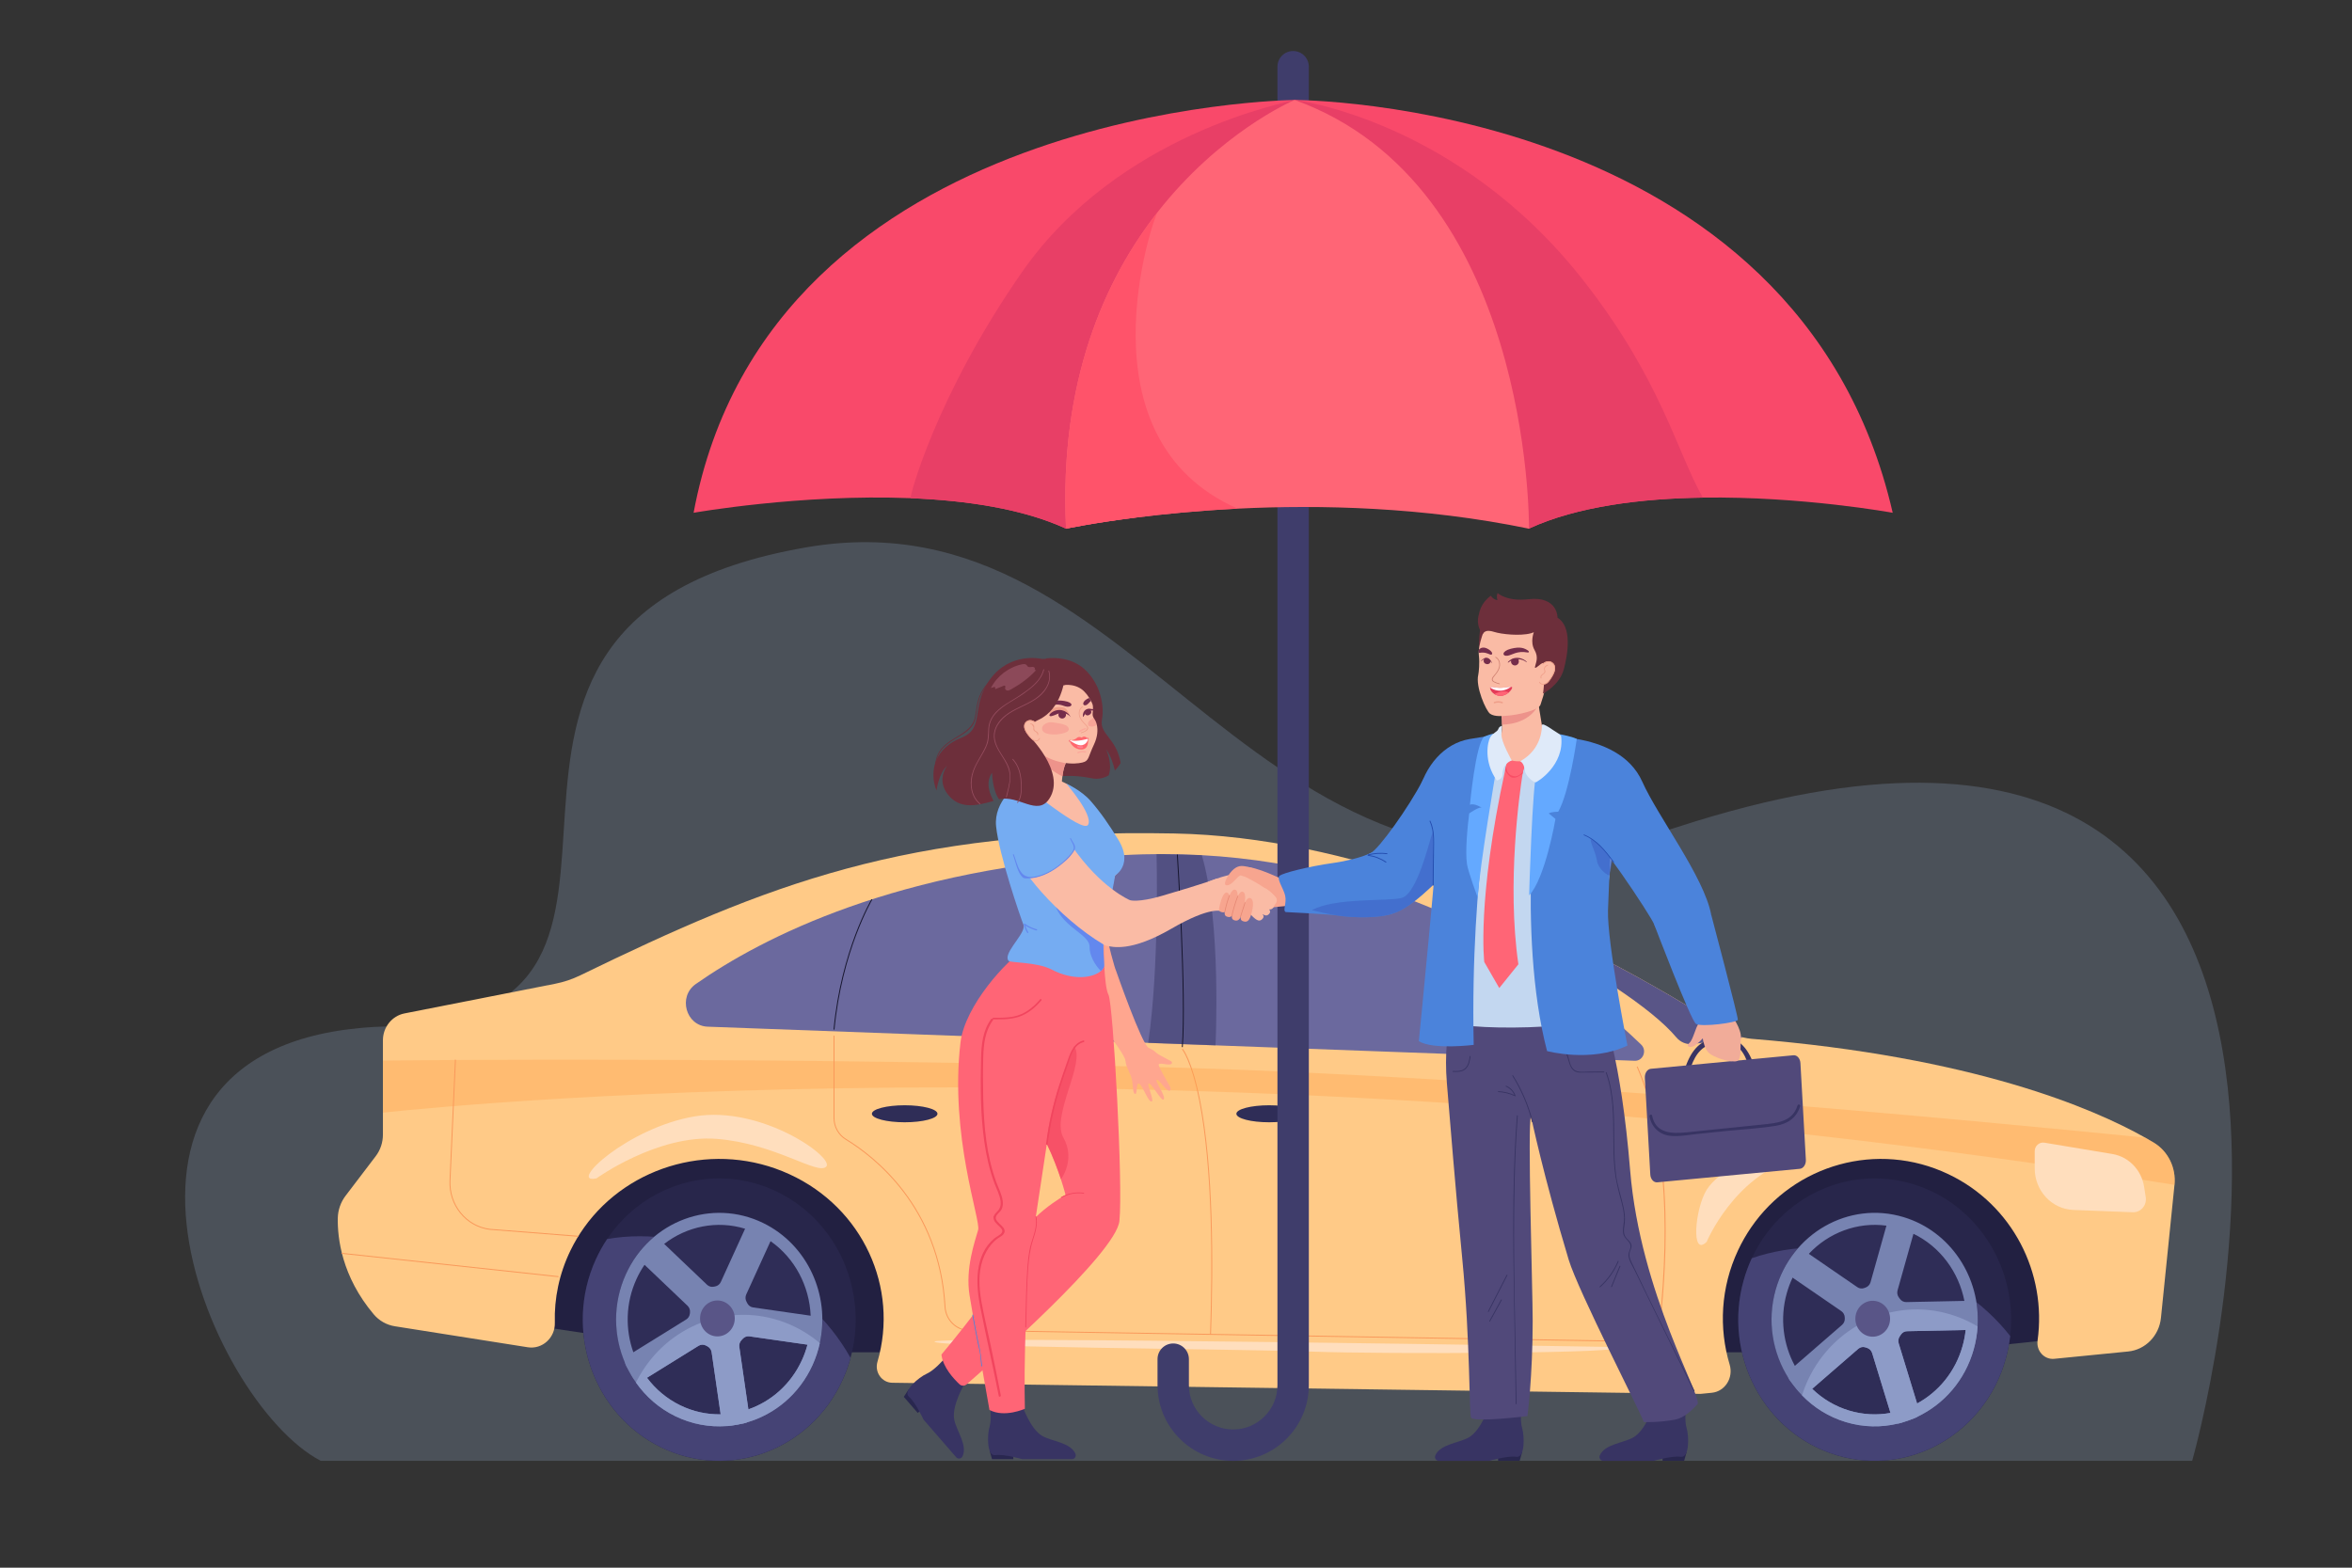 <?xml version="1.0" encoding="utf-8"?>
<!-- Generator: Adobe Illustrator 27.5.0, SVG Export Plug-In . SVG Version: 6.00 Build 0)  -->
<svg version="1.1" id="_x3C_Layer_x3E_" xmlns="http://www.w3.org/2000/svg" xmlns:xlink="http://www.w3.org/1999/xlink" x="0px"
	 y="0px" viewBox="0 0 2760 1840" style="enable-background:new 0 0 2760 1840;" xml:space="preserve">
<rect x="0" y="0" width="2760" height="1840" fill="#333333" stroke="none"/>
<rect style="fill: transparent;" width="2760" height="1840"/>
<g>
	<g style="opacity:0.2;">
		<path style="fill:#ABC7F2;" d="M376.421,1714.592h2196.037c0,0,296.165-1035.724-603.193-744.15
			c-507.812,164.634-616.766-398.689-1023.789-327.909c-504.287,87.694-86.257,553.433-488.479,562.113
			C62.976,1213.151,243.033,1645.247,376.421,1714.592z"/>
	</g>
	<g id="rvXmsv_1_">
		<g>
			<path style="fill:#222041;" d="M610.423,1553.386l224.656,33.771h1432.056l178.797-18.794l-54.453-197.491l-276.891-94.122
				c0,0-1432.182,63.412-1430.738,70.458C685.296,1354.255,610.423,1553.386,610.423,1553.386z"/>
		</g>
		<g>
			<path style="fill:#FFCA87;" d="M2551.692,1390.71l-15.883,156.081c-2.133,20.95-18.212,37.438-38.482,39.458l-86.75,8.596
				c-11.708,1.159-21.238-9.364-19.559-21.42c11.027-79.027-29.285-159.416-104.585-195.257
				c-83.196-39.615-180.792-11.415-231.526,62.445c-5.779,8.393-10.936,17.396-15.399,26.948
				c-20.421,43.655-22.659,91.256-9.802,134.097c4.644,15.47-5.4,31.504-20.981,33.039l-13.084,1.3l-948.629-13.043
				c-12.222-0.172-20.889-12.385-17.38-24.505l0.076-0.251c25.216-86.449-16.881-180.429-103.405-220.028
				c-86.509-39.615-188.023-11.415-240.784,62.445c-6.005,8.393-11.375,17.396-16.019,26.948
				c-13.357,27.48-19.241,56.51-18.424,84.93c0.499,17.709-14.794,31.473-31.72,28.796l-156-24.646
				c-9.59-1.503-18.394-6.436-24.777-13.983c-37.65-44.579-42.626-89.706-42.203-112.942c0.181-9.552,3.464-18.774,9.167-26.275
				l35.335-46.426c5.476-7.203,8.456-16.096,8.456-25.257v-110.719c0-15.439,10.604-28.686,25.246-31.582l176.783-34.808
				c10.18-2.004,20.103-5.308,29.481-9.865c217.186-105.63,382.595-172.584,696.984-166.54
				c103.602,1.989,206.689,26.149,299.611,58.436c170.218,59.125,306.387,145.511,349.301,172.897
				c5.839,3.727,12.207,6.436,18.832,8.049c3.237,0.814,6.55,1.346,9.908,1.628c260.191,21.092,400.958,81.657,461.887,116.011
				h0.015c3.585,2.036,6.898,3.962,9.938,5.794C2544.19,1351.189,2553.735,1370.621,2551.692,1390.71z"/>
		</g>
		<g>
			<g>
				<path style="fill:#28264B;" d="M988.762,1619.551c-37.733,82.769-133.155,118.207-213.113,79.148
					c-79.958-39.059-114.18-137.828-76.447-220.596c3.854-8.454,8.307-16.424,13.3-23.854
					c43.771-65.379,128.001-90.356,199.792-55.286s106.727,118.258,85.8,194.796
					C995.728,1602.472,992.616,1611.097,988.762,1619.551z"/>
			</g>
			<g>
				<path style="fill:#454375;" d="M988.762,1619.551c-37.733,82.769-133.155,118.207-213.113,79.148
					c-79.958-39.059-114.18-137.828-76.447-220.596c3.854-8.454,8.307-16.424,13.3-23.854c48.889-8.582,106.742-0.319,162.35,26.845
					c55.608,27.164,98.562,68.145,123.243,112.665C995.728,1602.472,992.616,1611.097,988.762,1619.551z"/>
			</g>
			<g>
				<g>
					<path style="fill:#2F2D57;" d="M792.456,1661.842c-60.351-29.481-86.281-104.292-57.801-166.765
						c28.48-62.473,100.751-89.312,161.102-59.831c60.351,29.481,86.28,104.29,57.8,166.763
						C925.077,1664.482,852.807,1691.324,792.456,1661.842z"/>
				</g>
			</g>
			<g>
				<g>
					<path style="fill:#7783B1;" d="M962.035,1576.438c12.235-56.008-14.207-115.412-66.409-140.913
						c-60.342-29.476-132.628-2.63-161.103,59.832c-15.758,34.566-14.855,72.908-0.693,105.243c0.584,1.324,1.174,2.634,1.805,3.929
						c3.029,6.345,6.565,12.418,10.623,18.157c11.539,16.441,27.106,30.174,46.066,39.436c19.494,9.523,40.212,13.168,60.309,11.644
						c8.093-0.618,16.066-2.073,23.805-4.301c32.698-9.462,61.399-32.978,76.989-67.176
						C957.274,1593.85,960.122,1585.182,962.035,1576.438z M878.199,1654.155c-10.442,3.643-21.421,5.638-32.547,5.83
						c-15.936,0.284-32.155-3.103-47.517-10.608c-15.759-7.698-28.888-18.89-38.912-32.271c-1.903-2.54-3.7-5.166-5.376-7.872
						c-4.334-6.93-7.9-14.334-10.634-22.059c-9.592-26.986-9.145-57.795,3.624-85.804c2.737-6.004,5.923-11.634,9.516-16.873
						c6.51-9.511,14.321-17.729,23.043-24.497c26.639-20.68,61.868-27.953,94.956-17.833c5.225,1.6,10.392,3.622,15.467,6.101
						c5.075,2.479,9.881,5.329,14.396,8.487c28.671,20.065,45.653,52.965,47.067,87.504c0.323,7.62-0.124,15.315-1.37,22.965
						c-0.589,3.677-1.368,7.365-2.343,11.01c-1.612,6.104-3.76,12.136-6.451,18.041
						C928.146,1624.724,904.952,1644.854,878.199,1654.155z"/>
				</g>
			</g>
			<g>
				<path style="fill:#7783B1;" d="M957.791,1572.979c-1.618,3.659-5.418,5.941-9.457,5.371l-0.767-0.115l-68.151-9.778
					c-2.946-0.435-5.899,0.685-7.892,2.966c-0.449,0.508-0.905,0.995-1.368,1.461c-2.058,2.094-3.015,5.072-2.585,8.018
					l10.628,73.254l1.028,7.064c0.476,3.176-0.675,6.215-2.789,8.247c-1.293,1.221-22.489,4.753-23.805,4.301
					c-3.103-1.083-5.539-3.883-6.058-7.478l-0.923-6.303l-10.572-72.828c-0.448-3.162-2.461-5.791-5.266-7.161l-0.041-0.02
					c-0.479-0.234-0.957-0.468-1.41-0.723c-2.732-1.491-6.03-1.301-8.667,0.337l-60.474,37.516l-4.266,2.643
					c-2.377,1.471-5.18,1.677-7.608,0.802c-1.937-0.704-3.638-2.072-4.771-4.027l-6.942-11.996l-0.759-1.306
					c-0.485-0.843-0.823-1.718-1.046-2.623c-0.883-3.86,0.689-8.043,4.141-10.184l5.241-3.24l62.01-38.463
					c2.33-1.442,3.968-3.897,4.285-6.685c0.052-0.407,0.097-0.801,0.163-1.202c0.448-3.036-0.628-6.107-2.805-8.192l-50.403-48.013
					c-0.035-0.034-0.083-0.075-0.111-0.124c-3.555-3.503-3.75-9.312-0.416-13.067l10.156-11.418
					c3.368-3.792,9.08-4.031,12.743-0.545l0.56,0.533l50.327,47.958c2.163,2.043,5.131,2.87,7.993,2.242
					c0.465-0.102,0.937-0.183,1.408-0.264c2.932-0.524,5.448-2.447,6.713-5.222l30.47-66.838c2.124-4.659,7.5-6.656,12.001-4.457
					l13.557,6.622c4.501,2.198,6.429,7.764,4.306,12.423l-30.47,66.838c-1.259,2.761-1.127,5.994,0.359,8.642
					c0.289,0.54,0.579,1.079,0.841,1.605c1.338,2.714,3.869,4.574,6.788,4.996l67.594,9.714l1.589,0.222
					c4.942,0.717,8.381,5.427,7.708,10.535l-2.072,15.367C958.39,1571.298,958.138,1572.18,957.791,1572.979z"/>
			</g>
			<g>
				<path style="fill:#8D9BC7;" d="M962.035,1576.438c-1.386-1.179-2.799-2.337-4.244-3.458c-2.548-2.006-5.175-3.913-7.881-5.754
					c-5.44-3.662-11.177-7.001-17.209-9.948c-63.57-31.054-138.152-8.93-176.898,48.948c-0.669,0.989-1.323,1.985-1.957,3.009
					c-2.323,3.627-4.479,7.404-6.498,11.318c-0.37,0.702-0.741,1.404-1.09,2.134c11.539,16.441,27.106,30.174,46.066,39.436
					c19.494,9.523,40.212,13.168,60.309,11.644c1.316,0.452,22.512-3.079,23.805-4.301c32.698-9.462,61.399-32.978,76.989-67.176
					C957.274,1593.85,960.122,1585.182,962.035,1576.438z M798.134,1649.378c-15.759-7.698-28.888-18.89-38.912-32.271
					l60.474-37.516c2.637-1.638,5.935-1.828,8.667-0.337c0.452,0.255,0.931,0.489,1.41,0.723l0.041,0.02
					c2.804,1.37,4.818,3.998,5.266,7.161l10.572,72.828C829.715,1660.269,813.496,1656.882,798.134,1649.378z M878.199,1654.155
					l-10.628-73.254c-0.43-2.946,0.526-5.924,2.585-8.018c0.463-0.466,0.92-0.953,1.368-1.461c1.993-2.281,4.946-3.401,7.892-2.966
					l68.151,9.778c-1.612,6.104-3.76,12.136-6.451,18.041C928.146,1624.724,904.952,1644.854,878.199,1654.155z"/>
			</g>
			<g>
				<ellipse style="fill:#595587;" cx="841.864" cy="1547.449" rx="20.368" ry="21.084"/>
			</g>
		</g>
		<g>
			<g>
				<path style="fill:#28264B;" d="M2353.603,1595.113c-24.695,87.88-113.549,138.404-198.445,112.841
					c-84.896-25.563-133.69-117.535-108.995-205.415c2.522-8.976,5.71-17.572,9.512-25.722
					c33.299-71.689,112.689-110.061,188.913-87.109c76.225,22.952,123.358,99.422,114.314,178.414
					C2357.889,1577.113,2356.125,1586.137,2353.603,1595.113z"/>
			</g>
			<g>
				<path style="fill:#454375;" d="M2353.603,1595.113c-24.695,87.88-113.549,138.404-198.445,112.841
					c-84.896-25.563-133.69-117.535-108.995-205.415c2.522-8.976,5.71-17.572,9.512-25.722
					c46.978-16.43,105.366-17.684,164.408,0.094s107.685,51.26,138.819,91.211
					C2357.889,1577.113,2356.125,1586.137,2353.603,1595.113z"/>
			</g>
			<g>
				<g>
					<path style="fill:#2F2D57;" d="M2166.159,1668.821c-64.078-19.295-101.045-88.957-82.406-155.287
						s85.936-104.595,150.014-85.301c64.078,19.295,101.044,88.955,82.405,155.285
						C2297.532,1649.848,2230.237,1688.116,2166.159,1668.821z"/>
				</g>
			</g>
			<g>
				<g>
					<path style="fill:#7783B1;" d="M2320.661,1556.885c3.578-57.302-31.556-111.666-86.981-128.355
						c-64.067-19.291-131.378,18.983-150.015,85.302c-10.313,36.701-3.599,74.419,15.297,104.047c0.778,1.212,1.56,2.41,2.379,3.587
						c3.954,5.773,8.37,11.196,13.248,16.203c13.893,14.359,31.351,25.389,51.482,31.45c20.698,6.232,41.711,6.461,61.327,1.686
						c7.898-1.927,15.551-4.661,22.856-8.12c30.854-14.665,55.628-42.559,65.832-78.868
						C2318.604,1574.856,2320.1,1565.832,2320.661,1556.885z M2249.669,1647.278c-9.759,5.297-20.298,9.054-31.258,11.053
						c-15.694,2.873-32.227,2.168-48.538-2.744c-16.732-5.038-31.397-13.955-43.329-25.538c-2.265-2.198-4.438-4.5-6.505-6.9
						c-5.332-6.139-9.979-12.87-13.852-20.054c-13.571-25.09-17.808-55.588-9.451-85.328c1.792-6.375,4.083-12.452,6.835-18.212
						c4.985-10.452,11.451-19.839,19.037-27.942c23.167-24.758,56.854-37.673,91.067-33.062c5.403,0.73,10.812,1.886,16.201,3.509
						c5.388,1.623,10.568,3.655,15.506,6.039c31.361,15.151,53.128,44.878,59.771,78.758c1.476,7.473,2.203,15.144,2.134,22.902
						c-0.024,3.727-0.232,7.496-0.642,11.254c-0.665,6.29-1.87,12.597-3.632,18.866
						C2294.526,1610.086,2274.677,1633.739,2249.669,1647.278z"/>
				</g>
			</g>
			<g>
				<path style="fill:#7783B1;" d="M2315.944,1554.16c-1.042,3.877-4.448,6.749-8.524,6.843l-0.775,0.011l-68.788,1.432
					c-2.976,0.05-5.722,1.637-7.344,4.214c-0.366,0.575-0.743,1.13-1.13,1.666c-1.715,2.403-2.207,5.5-1.335,8.339l21.62,70.614
					l2.088,6.809c0.952,3.059,0.277,6.247-1.502,8.598c-1.091,1.416-21.488,8.353-22.856,8.12c-3.228-0.564-6.06-2.934-7.118-6.4
					l-1.869-6.074l-21.499-70.202c-0.923-3.05-3.31-5.318-6.288-6.215l-0.044-0.013c-0.508-0.153-1.017-0.306-1.502-0.485
					c-2.925-1.027-6.153-0.304-8.508,1.743l-54.026,46.89l-3.811,3.304c-2.124,1.839-4.862,2.499-7.392,2.031
					c-2.02-0.38-3.908-1.454-5.323-3.201l-8.677-10.717l-0.948-1.166c-0.607-0.754-1.073-1.563-1.431-2.42
					c-1.458-3.668-0.541-8.056,2.543-10.731l4.683-4.053l55.398-48.075c2.082-1.803,3.327-4.494,3.217-7.299
					c-0.011-0.411-0.025-0.807-0.021-1.213c-0.019-3.072-1.548-5.929-4.014-7.634l-57.067-39.214
					c-0.039-0.028-0.093-0.061-0.128-0.104c-4.043-2.88-5.118-8.585-2.395-12.837l8.296-12.928c2.75-4.292,8.355-5.458,12.502-2.612
					l0.634,0.435l56.984,39.173c2.446,1.666,5.503,1.999,8.234,0.914c0.443-0.177,0.897-0.333,1.351-0.49
					c2.816-0.995,5.008-3.302,5.836-6.249l19.942-70.965c1.39-4.947,6.396-7.793,11.175-6.354l14.394,4.334
					c4.779,1.439,7.529,6.621,6.139,11.568l-19.942,70.965c-0.824,2.932-0.203,6.103,1.667,8.476
					c0.368,0.486,0.735,0.971,1.074,1.448c1.734,2.463,4.516,3.887,7.463,3.829l68.229-1.405l1.602-0.039
					c4.989-0.096,9.101,3.996,9.212,9.15l0.288,15.513C2316.281,1552.402,2316.166,1553.314,2315.944,1554.16z"/>
			</g>
			<g>
				<path style="fill:#8D9BC7;" d="M2320.661,1556.885c-1.548-0.939-3.119-1.852-4.717-2.725c-2.821-1.567-5.704-3.022-8.656-4.4
					c-5.928-2.731-12.101-5.095-18.506-7.024c-67.495-20.324-137.791,13.661-167.266,77.124c-0.51,1.086-1.005,2.176-1.476,3.29
					c-1.743,3.96-3.299,8.041-4.698,12.235c-0.259,0.754-0.518,1.507-0.752,2.285c13.893,14.359,31.351,25.389,51.482,31.45
					c20.698,6.232,41.711,6.461,61.327,1.686c1.368,0.232,21.765-6.704,22.856-8.12c30.854-14.665,55.628-42.559,65.832-78.868
					C2318.604,1574.856,2320.1,1565.832,2320.661,1556.885z M2169.874,1655.588c-16.732-5.038-31.397-13.955-43.329-25.538
					l54.026-46.89c2.355-2.047,5.583-2.771,8.508-1.743c0.486,0.179,0.994,0.332,1.502,0.485l0.044,0.013
					c2.978,0.897,5.365,3.165,6.288,6.215l21.499,70.202C2202.717,1661.204,2186.185,1660.499,2169.874,1655.588z
					 M2249.669,1647.278l-21.62-70.614c-0.872-2.839-0.38-5.936,1.335-8.339c0.387-0.536,0.763-1.091,1.13-1.666
					c1.622-2.577,4.368-4.164,7.344-4.214l68.788-1.432c-0.665,6.29-1.87,12.597-3.632,18.866
					C2294.526,1610.086,2274.677,1633.739,2249.669,1647.278z"/>
			</g>
			<g>
				<path style="fill:#595587;" d="M2178.025,1541.921c3.142-11.181,14.445-17.608,25.246-14.356
					c10.801,3.252,17.01,14.953,13.868,26.134c-3.142,11.181-14.445,17.608-25.246,14.356
					C2181.092,1564.803,2174.883,1553.102,2178.025,1541.921z"/>
			</g>
		</g>
		<g>
			<path style="fill:#6B699E;" d="M1918.285,1245.042l-104.221-3.836l-983.646-36.186c-25.594-0.955-35.139-35.231-13.916-50.075
				c77.281-54.052,236.624-136.806,501.111-151.242c254.065-13.857,439.228,88.391,540.092,164.379l0.015,0.016
				c30.661,23.111,53.548,43.78,68.19,58.013C1933.034,1233.032,1928.042,1245.402,1918.285,1245.042z"/>
		</g>
		<g style="opacity:0.5;">
			<path style="fill:#3A3866;" d="M1357.191,1002.43c0,0,3.405,132.206-9.835,221.606l79.044,2.908
				c0,0,7.139-144.639-16.101-223.235L1357.191,1002.43z"/>
		</g>
		<g>
			<path style="fill:#F9985A;" d="M1421.066,1566.177l-1.083-0.038c2.864-81.491,2.97-195.277-12.788-274.569
				c-9.401-47.309-20.101-59.886-20.207-60.007l0.813-0.717c0.445,0.505,11,12.917,20.458,60.513
				C1424.036,1370.754,1423.932,1484.629,1421.066,1566.177z"/>
		</g>
		<g style="opacity:0.4;">
			<path style="fill:#FFA550;" d="M2551.692,1390.71c-1111.435-181.65-2003.082-95.374-2102.357-84.789v-61.114
				c87.189-0.971,452.781-3.93,903.309,7.485c415.903,10.538,964.995,62.836,1164.725,82.973h0.015
				c3.585,2.036,6.898,3.962,9.938,5.794C2544.19,1351.189,2553.735,1370.621,2551.692,1390.71z"/>
		</g>
		<g>
			<path style="fill:#F9985A;" d="M1927.034,1575.065c-0.117,0.001-0.233,0-0.351-0.002l-789.77-13.049
				c-15.113-0.25-27.628-12.641-28.492-28.211c-6.504-117.321-83.449-176.309-116.23-196.225
				c-8.666-5.266-14.05-14.973-14.05-25.334v-96.669h1.085v96.669c0,9.985,5.184,19.336,13.529,24.407
				c32.927,20.006,110.216,79.257,116.749,197.092c0.832,15.004,12.88,26.946,27.427,27.186l789.77,13.048
				c10.461,0.194,19.165-7.786,20.318-18.51c13.916-129.269,5.048-231.338-26.355-303.37l0.994-0.434
				c19.733,45.265,30.712,103.004,32.632,171.616c1.66,59.357-4.044,112.353-6.192,132.304
				C1946.896,1566.75,1937.871,1575.065,1927.034,1575.065z"/>
		</g>
		<g>
			<path style="fill:#FFDEBD;" d="M2478.774,1354.45l-79.733-13.284c-5.961-0.993-11.365,3.772-11.365,10.023v20.201
				c0,26.214,20.024,47.736,45.33,48.722l69.824,2.72c9.296,0.362,16.592-8.162,15.124-17.671l-1.856-12.029
				C2513.03,1373.249,2497.979,1357.65,2478.774,1354.45z"/>
		</g>
		<g>
			<path style="fill:#F9985A;" d="M678.568,1451.543l-104.254-8.185c-13.443-1.788-25.617-8.674-34.31-19.395
				c-8.688-10.716-13.127-24.314-12.498-38.286l6.386-141.965l1.083,0.048l-6.386,141.965c-0.616,13.708,3.737,27.046,12.257,37.555
				c8.517,10.505,20.443,17.253,33.582,19.001l104.224,8.182L678.568,1451.543z"/>
		</g>
		<g>
			
				<rect x="527.916" y="1356.353" transform="matrix(0.107 -0.994 0.994 0.107 -1003.903 1851.177)" style="fill:#F9985A;" width="1.085" height="256.066"/>
		</g>
		<g>
			<ellipse style="fill:#2F2D57;" cx="1061.625" cy="1307.24" rx="38.474" ry="9.983"/>
		</g>
		<g>
			<ellipse style="fill:#2F2D57;" cx="1489.325" cy="1307.24" rx="38.474" ry="9.983"/>
		</g>
		<g>
			<path style="fill:#FFD4A1;" d="M1890.014,1234.539c0,11.117-8.034,19.561-19.685,25.148c-0.584,0.281-1.196,0.563-1.808,0.83
				c-10.835,4.799-24.443,7.262-37.562,7.262c-50.708,0-52.625-12.187-51.836-28.792c0.15-3.349,0.422-6.881,0.422-10.526
				c0-4.532,0-9.161,0.462-13.58c1.781-16.746,10.278-30.594,50.953-25.739C1859.168,1192.505,1890.014,1212.825,1890.014,1234.539z
				"/>
		</g>
		<g style="opacity:0.4;">
			<path style="fill:#FFA550;" d="M1868.521,1260.517c-10.835,4.799-24.443,7.262-37.562,7.262
				c-50.708,0-52.625-12.187-51.836-28.792C1796.687,1245.474,1832.209,1257.14,1868.521,1260.517z"/>
		</g>
		<g>
			<path style="fill:#FFDEBD;" d="M1870.329,1210.686c0,0-30.955-17.653-39.792-13.752c-8.837,3.901,29.623,31.429,39.792,31.034
				C1880.498,1227.573,1878.607,1215.079,1870.329,1210.686z"/>
		</g>
		<g>
			<path style="fill:#595587;" d="M2045.575,1217.625v0.016l-59.039,7.688c-7.321,0.955-14.582-2.004-19.423-7.782
				c-59.402-70.791-287.706-177.25-289.688-180.867h0.015c170.218,59.125,306.387,145.511,349.301,172.897
				C2032.581,1213.303,2038.949,1216.012,2045.575,1217.625z"/>
		</g>
		<g>
			<path style="fill:#FFDEBD;" d="M699.89,1383.072c0,0,71.987-51.823,141.083-46.376c69.096,5.447,118.509,43.027,128.593,32.588
				s-75.633-72.039-154.29-58.985C736.618,1323.354,665.179,1390.597,699.89,1383.072z"/>
		</g>
		<g>
			<path style="fill:#FFDEBD;" d="M2002.741,1457.517c0,0,31.508-75.93,102.825-97.705c0,0,16.878-14.276-13.116-11.927
				s-76.061,26.619-89.709,48.54C1989.092,1418.347,1983.868,1476.332,2002.741,1457.517z"/>
		</g>
		<g>
			<path style="fill:#FFDEBD;" d="M1893.196,1580.953c0,0-788.749-13.098-796.439-6.429c-7.691,6.668,360.892,8.756,443.583,11.888
				C1623.031,1589.543,1928.42,1588.52,1893.196,1580.953z"/>
		</g>
		<g>
			<path style="fill:#16152D;" d="M1387.935,1229.04l-1.081-0.084c4.767-61.25-5.719-224.264-5.825-225.904l1.083-0.07
				C1382.217,1004.623,1392.707,1167.715,1387.935,1229.04z"/>
		</g>
		<g>
			<path style="fill:#16152D;" d="M979.222,1208.458l-1.079-0.102c8.839-92.77,44.188-152.454,44.543-153.047l0.929,0.56
				C1023.261,1056.458,988.038,1115.95,979.222,1208.458z"/>
		</g>
	</g>
	<g>
		<g>
			<g>
				<path style="fill:#3F3D6B;" d="M1447.094,1714.592c-48.955,0-88.782-39.828-88.782-88.783v-30.565
					c0-10.169,8.243-18.411,18.411-18.411s18.411,8.243,18.411,18.411v30.565c0,28.651,23.309,51.96,51.959,51.96
					c28.651,0,51.96-23.309,51.96-51.96V78.29c0-10.169,8.243-18.411,18.411-18.411s18.411,8.243,18.411,18.411v1547.519
					C1535.877,1674.764,1496.049,1714.592,1447.094,1714.592z"/>
			</g>
		</g>
		<g>
			<g>
				<path style="fill:#F9496A;" d="M1519.238,117.347l-0.01,0.01l-268.266,503.166c-50.703-23.413-116.903-33.161-182.376-35.8
					c-128.727-5.186-254.682,17.133-254.682,17.133C903.659,122.553,1519.238,117.347,1519.238,117.347z"/>
			</g>
		</g>
		<g>
			<g>
				<path style="fill:#F9496A;" d="M2221.033,601.856c0,0-106.214-19.486-222.8-17.808c-71.61,1.033-147.139,10.055-204.368,36.475
					l-274.628-503.176C1519.238,117.347,2109.766,117.296,2221.033,601.856z"/>
			</g>
		</g>
		<g>
			<path style="fill:#E83F66;" d="M1519.228,117.357l-186.1,490.063c-51.439,6.485-82.166,13.103-82.166,13.103
				c-50.703-23.413-116.903-33.161-182.376-35.8c-1.647-0.051,28.804-118.607,130.333-264.831
				c113.983-164.161,313.824-200.028,320.094-202.453C1519.135,117.388,1519.207,117.357,1519.228,117.357z"/>
		</g>
		<g>
			<path style="fill:#E83F66;" d="M1998.233,584.048c-71.61,1.033-147.139,10.055-204.368,36.475l-274.628-503.176
				c0,0,190.826,22.741,339.067,212.142C1949.301,445.751,1967.72,530.433,1998.233,584.048z"/>
		</g>
		<g>
			<g>
				<path style="fill:#FF6576;" d="M1794.234,620.36c0,0.112,0,0.164,0,0.164c-0.082-0.021-0.174-0.031-0.256-0.051
					c-0.051-0.01-0.102-0.02-0.153-0.031c-123.572-25.51-244.945-28.231-341.482-23.444c-46.274,2.312-86.841,6.342-119.215,10.423
					c-51.439,6.485-82.166,13.103-82.166,13.103c-8.377-173.058,45.589-292.457,107.288-371.36c0.021-0.031,0.041-0.061,0.061-0.082
					c72.592-92.814,155.853-129.556,160.702-131.642c0.123-0.051,0.195-0.082,0.215-0.082l0.01-0.01
					C1795.492,216.871,1794.306,611.144,1794.234,620.36z"/>
			</g>
		</g>
		<g>
			<path style="fill:#FF536A;" d="M1452.343,596.997c-46.274,2.312-86.841,6.342-119.215,10.423
				c-51.439,6.485-82.166,13.103-82.166,13.103c-8.377-173.058,45.589-292.457,107.288-371.36
				C1353.329,256.763,1263.563,513.9,1452.343,596.997z"/>
		</g>
	</g>
	<g>
		<g>
			<g>
				<g>
					<path style="fill:#FFA68F;" d="M1335.566,1226.801c0,0,14.145,1.792,20.36,8.053c4.269,4.301,18.981,10.073,19.277,11.751
						c1.129,6.39-14.459-0.563-15.473,2.842c-0.692,2.323,10.474,20.629,13.322,26.054c1.505,2.865,0.773,8.661-6.618,0.536
						c-1.713-1.883-4.69-5.844-7.124-7.888c-1.54-1.294-3.272-1.82-1.661,2.052c2.014,4.841,11.28,19.168,7.456,20.444
						c-3.167,1.057-14.096-20.609-17.398-18.806c-1.766,0.964,6.545,19.644,4.05,20.833c-3.856,1.838-8.918-14.071-13.868-19.716
						c-5.241-5.977-2.926,10.886-5.477,11.006c-2.714,0.128-2.646-5.487-3.767-14.911c-0.964-8.111-7.9-17.144-7.782-23.833
						S1335.566,1226.801,1335.566,1226.801z"/>
				</g>
			</g>
			<g>
				<g>
					<path style="fill:#FFA68F;" d="M1309.654,1139.396c-3.788-7.98-26.389-99.048-21.05-107.041
						c8.514-12.744-78.78-14.563-67.946,10.519c13.914,32.212,26.003,100.778,46.974,128.993c0,0,51.389,61.241,53.231,73.353
						c0.409,2.689,32.378-12.632,27.198-15.16C1339.842,1226.049,1309.654,1139.396,1309.654,1139.396z"/>
				</g>
			</g>
		</g>
		<g>
			<g>
				<g>
					<polygon style="fill:#29274F;" points="1080.917,1654.93 1076.948,1658.371 1060.562,1639.472 1066.357,1630.637 					"/>
				</g>
				<g>
					<path style="fill:#383463;" d="M1131.678,1624.495c0,0-14.981,25.34-11.962,41.492c2.435,13.025,15.994,30.195,9.764,43.309
						c-1.387,2.919-5.33,3.515-7.365,1.167l-38.447-44.343c0,0-9.307-20.193-17.049-26.819
						c-7.742-6.625,11.804-22.937,20.798-26.924c8.994-3.987,19.584-16.345,19.584-16.345L1131.678,1624.495z"/>
				</g>
			</g>
			<g>
				<path style="fill:#FF6576;" d="M1104.75,1589.832c1.666,14.893,14.418,28.566,21.198,34.876
					c2.322,2.161,5.907,2.207,8.301,0.126c26.714-23.222,175.298-153.928,179.337-191.705c4.446-41.521-7.316-255.434-12.82-265.582
					c-5.496-10.156-5.68-58.922-5.68-58.922l-70.517,33.701c0,0-72.215,117.664-33.101,149.174
					c15.256,12.287,27.581,31.89,36.945,51.219c7.369,15.233,12.904,30.299,16.573,41.498c3.616,11.024,5.428,18.294,5.428,18.294
					s-48.601,26.462-58.946,61.854C1181.13,1499.765,1104.75,1589.832,1104.75,1589.832z"/>
			</g>
			<g>
				<g>
					<polygon style="fill:#29274F;" points="1189.108,1707.32 1189.108,1712.573 1164.094,1712.573 1161.215,1702.406 					"/>
				</g>
				<g>
					<path style="fill:#383463;" d="M1199.365,1649.03c0,0,9.332,27.919,23.514,36.219c11.436,6.693,33.292,7.696,39.119,20.995
						c1.297,2.96-0.836,6.329-3.943,6.329h-58.689c0,0-21.354-6.196-31.432-4.687c-10.077,1.509-9.598-23.944-6.718-33.351
						c2.879-9.407,0.48-25.504,0.48-25.504H1199.365z"/>
				</g>
			</g>
			<g>
				<path style="fill:#FF6576;" d="M1258.578,1117.092c-2.652,5.191-3.791,57.212-44.189,318.382
					c-15.021,97.113-11.73,217.965-11.73,217.965s-23.537,10.863-41.551,1.449c0,0-18.33-103.425-23.373-134.692
					c-5.043-31.267,6.052-62.533,10.086-76.653c3.278-11.473-33.576-110.33-20.726-219.937
					c5.082-43.347,54.963-97.554,75.161-109.154L1258.578,1117.092z"/>
			</g>
			<g>
				<g>
					<path style="fill:#F1455E;" d="M1168.423,1428.481c-0.698,7.456,15.068,11.842,9.194,20.006
						c-1.501,2.086-4.065,3.175-6.121,4.599c-2.957,2.048-5.625,4.513-7.985,7.224c-4.653,5.345-8.058,11.745-10.353,18.426
						c-5.393,15.707-4.349,32.549-1.532,48.664c3.001,17.168,7.228,34.15,10.824,51.201c4.15,19.679,8.139,39.391,11.978,59.133
						c0.308,1.585-2.122,2.264-2.432,0.67c-6.84-35.178-14.995-70.091-21.857-105.255c-5.247-26.887-6.466-60.26,16.73-79.674
						c2.574-2.154,7.073-3.876,8.754-6.733c1.692-2.876-0.825-5.217-2.812-7.158c-3.115-3.043-7.365-6.24-6.91-11.104
						C1166.052,1426.88,1168.575,1426.864,1168.423,1428.481L1168.423,1428.481z"/>
				</g>
			</g>
			<g>
				<g>
					<path style="fill:#F1455E;" d="M1165.286,1197.348c-9.205,12.371-11.02,27.875-11.457,42.859
						c-0.472,16.178-0.393,32.427-0.035,48.607c0.734,33.177,3.806,66.81,15.162,98.224c2.679,7.41,6.736,14.731,7.719,22.639
						c0.406,3.269,0.181,6.63-1.297,9.62c-1.763,3.567-6.001,5.625-7,9.52c-0.403,1.571-2.836,0.905-2.432-0.67
						c0.719-2.804,2.573-4.459,4.527-6.483c3.24-3.356,4.264-7.232,3.676-11.823c-0.959-7.493-4.827-14.469-7.39-21.49
						c-5.702-15.617-9.381-31.907-11.704-48.352c-4.593-32.508-4.586-65.8-3.779-98.567c0.388-15.777,2.126-32.311,11.834-45.357
						C1164.067,1194.788,1166.257,1196.044,1165.286,1197.348L1165.286,1197.348z"/>
				</g>
			</g>
			<g style="opacity:0.6;">
				<path style="fill:#F1455E;" d="M1228.413,1342.719c7.369,15.233,12.904,30.299,16.573,41.498c0,0,17.555-23.059,2.916-48.935
					s26.181-87.525,12.713-107.341C1260.616,1227.94,1229.479,1299.912,1228.413,1342.719z"/>
			</g>
			<g>
				<g>
					<path style="fill:#F1455E;" d="M1271.611,1400.896c-9.055-1.241-17.993,0.486-25.954,4.971
						c-0.534,0.301-1.014-0.521-0.48-0.822c8.202-4.621,17.364-6.345,26.687-5.067
						C1272.468,1400.061,1272.211,1400.978,1271.611,1400.896L1271.611,1400.896z"/>
				</g>
			</g>
			<g>
				<g>
					<path style="fill:#F1455E;" d="M1222.015,1174.157c-6.287,7.48-13.879,14.011-22.903,17.941
						c-10.461,4.556-22.222,4.347-33.429,4.336c-1.224-0.001-1.227-1.904,0-1.903c10.932,0.011,22.493,0.27,32.69-4.186
						c8.804-3.848,16.161-10.233,22.296-17.534C1221.458,1171.873,1222.798,1173.225,1222.015,1174.157L1222.015,1174.157z"/>
				</g>
			</g>
			<g>
				<g>
					<path style="fill:#F1455E;" d="M1271.78,1223.033c-12.255,3.244-15.226,16.71-18.863,27.112
						c-3.154,9.023-6.312,18.046-9.173,27.167c-6.73,21.456-11.327,43.395-14.413,65.66c-0.168,1.208-2.002,0.694-1.835-0.506
						c3.276-23.632,8.316-46.835,15.65-69.544c3.177-9.838,6.653-19.576,10.05-29.339c3.294-9.467,7.346-19.545,18.078-22.385
						C1272.459,1220.884,1272.964,1222.719,1271.78,1223.033L1271.78,1223.033z"/>
				</g>
			</g>
			<g>
				<g>
					<path style="fill:#F1455E;" d="M1216.065,1427.867c2.028,9.622-1.08,18.796-3.963,27.9
						c-3.478,10.982-4.751,22.155-5.627,33.606c-1.739,22.719-1.526,45.526-2.369,68.283c-0.022,0.61-0.974,0.614-0.951,0
						c0.824-22.254,0.647-44.551,2.256-66.771c0.742-10.25,1.489-20.727,4.328-30.648c3.004-10.497,7.755-20.988,5.409-32.118
						C1215.022,1427.523,1215.939,1427.267,1216.065,1427.867L1216.065,1427.867z"/>
				</g>
			</g>
			<g>
				<g>
					<path style="fill:#4B83DB;" d="M1141.957,1543.261c2.239,11.719,4.176,23.545,6.816,35.181
						c1.895,8.354,2.796,16.363,3.726,24.877c0.066,0.608-0.886,0.603-0.952,0c-0.472-4.319-0.742-8.661-1.251-12.976
						c-0.523-4.432-1.795-8.65-2.739-13c-2.433-11.215-4.364-22.557-6.518-33.829
						C1140.925,1542.915,1141.842,1542.659,1141.957,1543.261L1141.957,1543.261z"/>
				</g>
			</g>
		</g>
		<g>
			<g>
				<path style="fill:#6D2F3B;" d="M1737.391,735.267c0,0-3.334,20.637-1.251,26.683c2.083,6.046,9.086-24.101,9.086-24.101
					L1737.391,735.267z"/>
			</g>
		</g>
		<g>
			<g>
				<path style="fill:#6D2F3B;" d="M1315.039,895.521c0,0-2.3,4.333-6.776,8.795c-1.541-6.61-4.765-17.529-10.431-25.026
					c0.317,0.657,8.053,16.805,3.233,30.687c-5.348,3.176-12.193,5.138-20.453,3.411c-22.445-4.695-38.418-1.87-38.418-1.87
					l-15.121-138.648c0,0,26.484-4.534,45.225,12.271c18.741,16.805,23.911,42.485,20.792,59.638
					C1289.97,861.93,1310.171,866.156,1315.039,895.521z"/>
			</g>
		</g>
		<g>
			<g>
				<path style="fill:#FABBA5;" d="M1202.256,925.862c0,0,17.422,18.533,43.771,11.31c0,0-0.917-13.204,0.642-25.857
					c0.683-5.525,1.836-10.945,3.746-15.119c0.292-0.642,0.605-1.255,0.933-1.832c7.367-12.917-37.516-31.599-37.847-31.734
					c0.096,0.204,3.247,6.763,3.402,16.733c0.035,2.057-0.06,4.259-0.335,6.581c-0.3,2.521-0.81,5.182-1.602,7.949
					C1209.851,911.765,1202.256,925.862,1202.256,925.862z"/>
			</g>
		</g>
		<g>
			<g>
				<path style="fill:#ED938B;" d="M1216.902,879.363c0.035,2.057-0.06,4.259-0.335,6.581c7.669,14.013,29.736,25.187,30.101,25.371
					c0.683-5.525,1.836-10.945,3.746-15.119C1240.586,889.918,1222.937,879.235,1216.902,879.363z"/>
			</g>
		</g>
		<g>
			<g>
				<path style="fill:#FABBA5;" d="M1221.719,885.095c24.178,14.756,45.849,11.256,50.964,9.074
					c5.118-2.186,4.725-6.966,11.027-20.225c4.341-9.14,4.749-17.334,3.355-23.303c-0.626-2.693-1.621-4.931-2.786-6.6
					c-0.365-0.524-0.67-1.005-0.921-1.458c-2.363-4.204-0.354-5.84-0.829-13.537c-0.111-1.798-0.97-4.029-2.254-6.432
					c-0.573-1.067-1.227-2.171-1.939-3.282c-5.272-8.237-13.633-17.049-13.633-17.049c-39.382-21.459-63.689,11.246-64.736,25.534
					C1198.921,842.102,1197.544,870.339,1221.719,885.095z"/>
			</g>
		</g>
		<g>
			<g>
				<path style="fill:#752D4B;" d="M1227.808,829.789c0,0,3.031-10.033,21.328-7.029c10.878,1.786,9.73,6.908,3.59,6.707
					C1246.587,829.266,1244.226,823.635,1227.808,829.789z"/>
			</g>
		</g>
		<g>
			<g>
				<path style="fill:#752D4B;" d="M1274.313,827.674c2.331-0.719,4.223-3.771,5.962-5.059c-0.573-1.067-1.227-2.171-1.939-3.282
					c-0.754,0.098-1.601,0.385-2.551,0.917C1269.233,823.94,1270.421,828.884,1274.313,827.674z"/>
			</g>
		</g>
		<g>
			<g>
				<path style="fill:#752D4B;" d="M1270.697,840.912c0.162,2.786,3.363-5.826,6.014-6.696c2.428-0.797,5.674,0.456,7.768-0.929
					c0.537-0.355,0.2-1.193-0.436-1.096c-1.109,0.169-2.667,0.229-4.409-0.227C1276.214,831.069,1270.255,833.292,1270.697,840.912z
					"/>
			</g>
		</g>
		<g>
			<g>
				<path style="fill:#752D4B;" d="M1273.427,838.279c0.703,0.885,1.779,1.462,2.906,1.386c1.127-0.076,2.175-0.642,3.033-1.377
					c1.03-0.881,1.632-2.309,1.055-3.536c-0.357-0.758-0.708-1.488-0.708-1.488l-3.22-0.568l-1.164,0.765l-1.032,2.425l-0.707,0.645
					C1273.589,836.53,1273.01,837.754,1273.427,838.279z"/>
			</g>
		</g>
		<g>
			<g>
				<path style="fill:#EF9F8A;" d="M1255.29,839.715c0,0-2.396-6.933-5.99-8.846c-3.594-1.913-14.248-0.724-15.997,1.641
					c-1.749,2.364-1.988,6.147-1.988,6.147S1243.537,828.998,1255.29,839.715z"/>
			</g>
		</g>
		<g>
			<g>
				<path style="fill:#752D4B;" d="M1242.037,839.382c0.283,2.439,2.489,4.186,4.928,3.903s4.186-2.489,3.903-4.928
					c-0.093-0.802-0.393-1.526-0.844-2.131c-0.432-0.587-1.007-1.06-1.667-1.371c-1.669,0.18-3.301,0.407-4.826,0.665
					c-0.812,0.708-1.354,1.698-1.489,2.8C1241.998,838.665,1241.995,839.019,1242.037,839.382z"/>
			</g>
		</g>
		<g>
			<g>
				<path style="fill:#752D4B;" d="M1231.433,839.671c0.589,1.881,3.913,0.446,5.774-0.198c0.451-0.157,0.899-0.33,1.34-0.513
					c1.38-0.572,2.732-1.217,4.168-1.623c1.24-0.353,2.528-0.506,3.813-0.469c3.836,0.104,7.645,1.864,10.069,4.854
					c-0.132-0.211-4.329-8.492-13.676-8.413C1236.128,833.366,1231.005,838.311,1231.433,839.671z"/>
			</g>
		</g>
		<g style="opacity:0.2;">
			<g>
				<g>
					<path style="fill:#ED4C62;" d="M1225.029,850.658c2.694-2.362,6.758-3.444,10.559-2.811c2.084,0.347,4.169,0.694,6.253,1.041
						c4.097,0.682,8.451,1.472,11.043,4.048c0.744,0.739,1.244,1.628,1.314,2.589c0.175,2.392-2.18,3.592-4.449,4.409
						c-6.104,2.199-13.066,2.734-19.345,1.487c-1.002-0.199-2.001-0.456-2.964-0.772
						C1222.461,859.013,1221.25,853.971,1225.029,850.658L1225.029,850.658z"/>
				</g>
			</g>
		</g>
		<g style="opacity:0.2;">
			<g>
				<g>
					<path style="fill:#ED4C62;" d="M1276.791,850.124c0.224,1.586,1.257,2.086,2.215,2.346c2.57,0.697,5.264,0.202,7.481-1.378
						c0.196-0.137,0.388-0.288,0.578-0.452c-0.626-2.693-1.621-4.931-2.786-6.6c-0.365-0.524-0.67-1.005-0.921-1.458
						c-0.164,0.07-0.323,0.156-0.476,0.254c-0.744,0.481-1.49,0.962-2.234,1.443c-1.462,0.942-3.01,1.988-3.678,3.988
						C1276.78,848.844,1276.7,849.487,1276.791,850.124z"/>
				</g>
			</g>
		</g>
		<g>
			<g>
				<path style="fill:#EF9F8A;" d="M1270.466,829.886c-3.158,2.079-4.202,5.985-3.48,9.583c0.883,4.403,4.22,7.827,7.274,10.882
					c1.433,1.434,3.406,3.422,2.301,5.612c-1.234,2.448-5.316,3.779-7.684,4.558c-0.51,0.168-0.827-0.608-0.314-0.776
					c1.98-0.651,4.47-1.498,6.038-2.91c3.231-2.909-0.49-5.392-2.363-7.336c-2.097-2.177-4.076-4.537-5.267-7.344
					c-1.883-4.435-1.27-10.131,2.993-12.938C1270.411,828.92,1270.916,829.589,1270.466,829.886L1270.466,829.886z"/>
			</g>
		</g>
		<g>
			<g>
				<path style="fill:#FF676D;" d="M1254.889,869.221c0.909,2.366,4.584,10.174,13.596,10.452c8.86,0.28,8.524-9.183,8.439-11.854
					c-0.022-0.535-0.06-0.86-0.06-0.86c-0.008,0.001-0.009-0.007-0.009-0.007c-0.154-0.151-2.542-2.401-4.83-2.409
					c-0.9-0.008-1.791,0.336-2.514,1.295c-0.015,0.01-0.014,0.018-0.014,0.018s-3.255-1.974-5.493,0.036
					c-1.985,1.771-5.617,3.397-8.325,2.948c-0.008,0.001-0.024-0.005-0.032-0.004c-0.131-0.025-0.271-0.049-0.404-0.09
					c-0.05,0.054-0.092,0.107-0.126,0.159C1255.032,869.004,1254.957,869.117,1254.889,869.221z"/>
			</g>
		</g>
		<g>
			<g>
				<path style="fill:#FF8091;" d="M1264.589,875.23l0.258-0.063c1.269,0.343,2.559,0.689,3.873,0.663
					c0.497-0.01,1.008-0.072,1.479,0.085s0.891,0.623,0.789,1.109c-0.098,0.47-0.605,0.725-1.068,0.851
					c-1.503,0.41-3.117,0.172-4.592-0.331c-0.549-0.187-1.144-0.469-1.334-1.016C1263.824,876.033,1264.101,875.425,1264.589,875.23
					z"/>
			</g>
		</g>
		<g style="opacity:0.2;">
			<g>
				<g>
					<path style="fill:#FF6576;" d="M1273.885,856.091c-2.311,0.634-4.443,1.602-6.421,2.958c-0.889,0.609-1.897-0.729-1.006-1.339
						c2.092-1.433,4.352-2.501,6.799-3.172C1274.285,854.256,1274.923,855.807,1273.885,856.091L1273.885,856.091z"/>
				</g>
			</g>
		</g>
		<g>
			<g>
				<path style="fill:#FFFFFF;" d="M1255.249,868.73c0.132,0.033,0.265,0.074,0.398,0.106c0.008-0.001,0.025,0.005,0.033,0.004
					c8.811,2.204,21.177-1.888,21.177-1.888s-0.627,5.803-6.499,7.552c-5.103,1.531-13.222-4.115-15.24-5.599
					c0.034-0.052,0.076-0.105,0.126-0.159L1255.249,868.73z"/>
			</g>
		</g>
		<g>
			<g>
				<g>
					<path style="fill:#F13A56;" d="M1255.767,868.45c-0.571,0.578-1.016,1.278-1.348,2.018c-0.104,0.233-0.468,0.074-0.364-0.16
						c0.344-0.769,0.807-1.504,1.4-2.105C1255.634,868.023,1255.947,868.268,1255.767,868.45L1255.767,868.45z"/>
				</g>
			</g>
		</g>
		<g>
			<g>
				<g>
					<path style="fill:#F13A56;" d="M1277.009,866.007c-0.189,0.624,0.086,1.266,0.625,1.609c0.215,0.137-0.033,0.447-0.247,0.311
						c-0.702-0.446-0.98-1.295-0.742-2.079C1276.719,865.603,1277.082,865.764,1277.009,866.007L1277.009,866.007z"/>
				</g>
			</g>
		</g>
		<g>
			<g>
				<path style="fill:#FABBA5;" d="M1204.12,1086.31c-14.84-62.212-30.26-127.723-16.156-138.173
					c14.105-10.45-5.118-15.329,8.123-28.645c13.241-13.315,8.833-10.258,40.389-4.927c0.19,0.032,0.379,0.065,0.568,0.097
					c19.722,3.429,36.022,21.32,47.128,37.974c11.077,16.609,25.941,32.048,28.827,41.267c7.646,24.425-4.484,33.654-4.484,33.654
					s-17.212,44.87-16.504,64.189c0.207,5.632-2.703,30.367-2.703,30.367l-68.806,4.72c-13.055,0.896-22.398-11.894-18.1-24.254
					C1204.348,1096.98,1205.303,1091.271,1204.12,1086.31z"/>
			</g>
		</g>
		<g>
			<g>
				<path style="fill:#75ACF2;" d="M1315.796,1020.045c-3.028,4.891-6.924,7.284-7.263,7.496c0,0.021-0.021,0.021-0.021,0.021
					s0,0,0,0.021c-0.021,0.466-2.075,12.938-5.421,29.094c0,0,0,0,0,0.021c-2.266,10.968-5.124,23.63-8.343,35.382
					c-0.021,0.085-0.042,0.191-0.063,0.297c-0.148,0.995-0.191,3.324-0.191,6.373c0.064,11.498,1.038,33.328,1.059,33.434
					c0.466,2.351-0.847,5.019-3.663,7.453c-8.533,7.39-30.851,12.387-58.102-1.821c-16.686-8.681-48.15-7.75-50.183-10.015
					c-6.945-7.771,15.627-27.971,17.532-38.876c0.254-1.376,0.212-2.583-0.169-3.578c-3.473-8.83-28.691-81.712-32.1-115.675
					c-2.985-29.623,25.748-49.992,27.209-50.183c4.51-0.572,74.914,59.987,80.864,48.404c5.971-11.561-24.71-47.049-25.578-48.065
					c0.529,0.212,17.532,7.707,28.564,20.37c11.625,13.34,21.682,27.865,32.417,45.461
					C1322.444,1002.195,1319.925,1013.397,1315.796,1020.045z"/>
			</g>
		</g>
		<g style="opacity:0.2;">
			<g>
				<g>
					<path style="fill:#FF6576;" d="M1273.693,883.36c-2.901-0.676-5.724-0.41-8.441,0.812c-0.985,0.443-1.609-1.112-0.629-1.553
						c2.962-1.333,6.162-1.652,9.325-0.915C1274.991,881.948,1274.746,883.606,1273.693,883.36L1273.693,883.36z"/>
				</g>
			</g>
		</g>
		<g>
			<g>
				<path style="fill:#6388EE;" d="M1291.89,1139.637c-7.517-7.305-13.594-19.226-13.276-28.013
					c0.55-14.356-29.115-21.958-39.68-47.049c6.86,0.72,59.034,15.754,55.815,27.505c-0.021,0.085-0.042,0.191-0.063,0.297
					c-0.403,1.63-0.403,3.854-0.191,6.373c0.064,11.498,1.038,33.328,1.059,33.434
					C1296.019,1134.534,1294.706,1137.202,1291.89,1139.637z"/>
			</g>
		</g>
		<g>
			<g>
				<g>
					<path style="fill:#FF4F67;" d="M1262.79,1031.904c-4.055,4.676-10.299,5.62-16.165,5.993
						c-5.811,0.37-12.074,0.511-16.975-3.109c-0.732-0.54,0.108-1.675,0.84-1.134c4.579,3.382,10.51,3.19,15.927,2.848
						c5.427-0.343,11.463-1.083,15.239-5.437C1262.248,1030.381,1263.386,1031.216,1262.79,1031.904L1262.79,1031.904z"/>
				</g>
			</g>
		</g>
		<g>
			<g>
				<g>
					<path style="fill:#6388EE;" d="M1202.875,1084.339c4.219,2.931,8.833,5.068,13.788,6.416c0.875,0.238,0.344,1.547-0.525,1.31
						c-5.068-1.379-9.79-3.596-14.103-6.592C1201.288,1084.954,1202.129,1083.82,1202.875,1084.339L1202.875,1084.339z"/>
				</g>
			</g>
		</g>
		<g>
			<g>
				<g>
					<path style="fill:#6388EE;" d="M1202.923,1084.776c0.717,3.359,1.97,6.477,3.742,9.414c0.469,0.777-0.828,1.339-1.291,0.572
						c-1.84-3.051-3.104-6.297-3.848-9.778C1201.337,1084.095,1202.734,1083.891,1202.923,1084.776L1202.923,1084.776z"/>
				</g>
			</g>
		</g>
		<g>
			<g>
				<g>
					<path style="fill:#6D2F3B;" d="M1226.815,779.333c-25.879-1.523-54.301,4.165-70.784,25.98
						c-3.685,4.876-6.442,10.361-8.163,16.225c-1.95,6.645-2.41,13.512-3.787,20.265c-2.983,14.623-17.55,20.139-28.703,27.707
						c-5.165,3.505-10.05,7.609-13.316,13.008c-3.86,6.381-5.054,13.855-5.204,21.202c-0.012,0.576,0.884,0.72,0.896,0.138
						c0.14-6.845,1.157-13.798,4.501-19.874c3-5.451,7.733-9.625,12.779-13.139c8.931-6.221,21.385-10.963,27.077-20.763
						c2.939-5.06,3.34-11.086,4.209-16.744c1.041-6.776,2.507-13.513,5.588-19.685c5.611-11.24,15.512-20.034,26.704-25.518
						c14.863-7.282,31.743-8.867,48.066-7.907C1227.254,780.263,1227.397,779.368,1226.815,779.333L1226.815,779.333z"/>
				</g>
			</g>
		</g>
		<g>
			<g>
				<path style="fill:#6D2F3B;" d="M1247.901,804.147c0,0,16.714-3.248,27.139,10.431c0,0-7.117-22.245-17.01-22.313
					C1248.138,792.196,1247.901,804.147,1247.901,804.147z"/>
			</g>
		</g>
		<g>
			<g>
				<path style="fill:#6D2F3B;" d="M1250.031,795.51c-1.289,1.61-3.684,36.555-31.395,49.385
					c-27.711,12.829,4.548,43.376,10.154,62.324c5.606,18.948,2.537,43.274-24.293,34.471c-26.83-8.803-20.615-36.427-32.384-31.039
					l0.659-45.799l24.033-63.164l21.645-9.453l25.228,0.479L1250.031,795.51z"/>
			</g>
		</g>
		<g>
			<g>
				<path style="fill:#6D2F3B;" d="M1195.099,813.081l10.504,48.543c0,0,46.245,44.152,25.819,75.723
					c-13.859,21.421-36.287-4.826-59.053,0.795c-7.865-10.716-8.226-31.188-8.226-31.188c-8.234,11.767-2.33,25.653,1.732,33.102
					c-21.173,6.202-39.797,9.525-53.233-7.173c-14.502-18.027-1.048-34.189-1.048-34.189c-9.969,8.457-12.67,29.211-12.67,29.211
					c-9.325-23.738-0.726-50.286,28.607-61.721c29.333-11.435,10.393-36.247,34.337-68.956c23.944-32.709,60.744-23.84,60.744-23.84
					c32.664-1.601,41.218,28.066,41.218,28.066L1195.099,813.081z"/>
			</g>
		</g>
		<g>
			<g>
				<g>
					<path style="fill:#964D5F;" d="M1230.293,787.678c4.219,13.916-5.864,26.225-16.926,33.254
						c-10.817,6.874-23.422,10.659-33.577,18.622c-7.663,6.009-13.977,15.023-13.559,25.139
						c0.423,10.266,7.202,18.739,12.226,27.211c3.838,6.471,6.698,13.188,6.476,20.852c-0.223,7.71-2.729,15.136-4.4,22.607
						c-0.128,0.57,0.769,0.705,0.896,0.139c2.682-12,6.897-23.835,2.009-35.859c-4.349-10.698-13.396-19.4-15.786-30.906
						c-2.758-13.276,6.323-24.586,16.837-31.412c11.033-7.163,24.013-10.955,34.397-19.18c9.201-7.289,15.86-18.892,12.248-30.807
						C1230.965,786.781,1230.125,787.123,1230.293,787.678L1230.293,787.678z"/>
				</g>
			</g>
		</g>
		<g>
			<g>
				<g>
					<path style="fill:#964D5F;" d="M1224.313,785.831c-3.221,13.643-16.233,22.586-27.149,30.028
						c-10.951,7.467-24.229,13.122-32.077,24.268c-3.253,4.621-5.061,9.765-5.326,15.406c-0.338,7.196-0.148,13.508-3.074,20.272
						c-4.999,11.557-13.256,21.178-16.314,33.636c-3.011,12.267-0.715,26.039,9.329,34.463c0.448,0.376,1.01-0.336,0.563-0.711
						c-11.068-9.283-12.107-24.661-7.842-37.607c3.79-11.504,12.085-20.728,16.139-32.065c2.12-5.927,1.801-11.679,2.094-17.85
						c0.328-6.906,3.075-12.928,7.608-18.1c8.986-10.254,22.448-15.879,33.377-23.742c9.882-7.109,20.626-15.405,23.567-27.861
						C1225.344,785.401,1224.447,785.266,1224.313,785.831L1224.313,785.831z"/>
				</g>
			</g>
		</g>
		<g>
			<g>
				<g>
					<path style="fill:#964D5F;" d="M1188.078,891.397c6.449,7.078,9.142,16.257,9.705,25.665c0.465,7.761,0.96,18.204-4.063,24.713
						c-0.356,0.462,0.362,1.015,0.719,0.552c5.022-6.509,4.632-16.258,4.31-24.059c-0.414-10.003-3.087-19.889-9.953-27.425
						C1188.407,890.416,1187.684,890.964,1188.078,891.397L1188.078,891.397z"/>
				</g>
			</g>
		</g>
		<g>
			<g>
				<path style="fill:#8C4959;" d="M1213.997,786.031c0.955-0.775,0.351-2.469-0.76-2.996c-1.112-0.526-2.413-0.283-3.63-0.111
					c-1.218,0.172-2.594,0.217-3.525-0.587c-0.581-0.502-0.883-1.255-1.41-1.814c-1.311-1.388-3.54-1.201-5.408-0.809
					c-15.48,3.249-29.274,13.759-36.515,27.821c1.592-0.483,3.184-0.966,4.776-1.448c0.159,0.927,0.318,1.853,0.478,2.78
					c3.255-1.316,6.51-2.633,9.765-3.949c0.423-0.171,0.9-0.344,1.324-0.173c1.128,0.453,0.333,2.132,0.366,3.348
					c0.039,1.396,1.517,2.402,2.914,2.431c1.396,0.029,2.699-0.649,3.922-1.325c10.875-6.017,21.068-13.417,29.477-22.57
					L1213.997,786.031z"/>
			</g>
		</g>
		<g>
			<g>
				<path style="fill:#FABBA5;" d="M1220.262,851.985c0,0-9.26-11.146-15.984-4.83c-6.724,6.316,1.99,15.539,5.277,19.083
					c3.518,3.794,5.281,3.623,10.478,1.664C1225.229,865.944,1220.262,851.985,1220.262,851.985z"/>
			</g>
		</g>
		<g>
			<g>
				<g>
					<path style="fill:#EF9F8A;" d="M1220.32,866.878c-5.011,9.565-15.276-4.782-17.272-9.234c-1.527-3.405-2.199-7.745,0.819-10.55
						c3.279-3.048,7.795-2.146,11.031,0.415c0.472,0.374-0.108,1.106-0.58,0.732c-3.368-2.667-9.107-3.286-11.183,1.419
						c-1.311,2.972,0.134,6.559,1.587,9.179c2.046,3.688,10.541,15.683,14.743,7.664
						C1219.742,865.973,1220.6,866.343,1220.32,866.878L1220.32,866.878z"/>
				</g>
			</g>
		</g>
		<g>
			<g>
				<g>
					<path style="fill:#EF9F8A;" d="M1209.64,848.962c1.373,0.412,2.768,1.034,3.561,2.299c0.883,1.408,0.274,2.067,0.374,3.559
						c0.247,3.722,2.966,2.852,4.378,5.21c0.555,0.927,0.529,1.635,0.213,2.604c-0.186,0.571-1.041,0.193-0.855-0.375
						c0.4-1.224-1.422-2.827-2.299-3.378c-0.246-0.155-0.521-0.284-0.754-0.458c-0.586-0.438-1.118-0.897-1.446-1.566
						c-0.297-0.605-0.314-1.088-0.245-1.742c0.183-1.735,0.629-0.802-0.719-3.022c-1.072-1.766-0.935-1.78-2.584-2.275
						C1208.69,849.645,1209.069,848.791,1209.64,848.962L1209.64,848.962z"/>
				</g>
			</g>
		</g>
		<g>
			<g>
				<path style="fill:#FABBA5;" d="M1193.441,999.614c-4.03,14.284,48.347,77.578,101.644,109.011
					c0.766,0.452,1.447,1.037,2.319,1.214c8.258,1.667,29.225,7.941,77.199-19.833c46.936-27.174,58.805-20.361,58.805-20.361
					l-5.668-38.384c0,0-13.131,5.286-64.149,20.159c-28.291,8.248-37.55,5.136-37.55,5.136s-34.079-13.886-68.696-64.233
					C1246.387,976.383,1206.653,952.788,1193.441,999.614z"/>
			</g>
		</g>
		<g>
			<g>
				<path style="fill:#75ACF2;" d="M1266.111,989.798c0,0-27.671,44.822-66.608,40.489c0,0-28.404-53.034-0.586-60.975
					C1226.737,961.371,1266.111,989.798,1266.111,989.798z"/>
			</g>
		</g>
		<g>
			<g>
				<g>
					<path style="fill:#6388EE;" d="M1188.725,1003.245c2.67,6.996,4.643,17.996,9.136,23.925c2.783,3.672,3.375,3.921,8.57,3.824
						c12.441-0.233,24.773-5.953,34.662-13.145c6.743-4.904,14.182-11.148,18.739-18.257c4.13-6.442,0.061-8.827-3.16-15.643
						c-0.291-0.616-1.204-0.079-0.914,0.534c3.329,7.045,6.926,9.993,1.708,16.401c-3.955,4.857-8.447,9.32-13.305,13.271
						c-7.453,6.063-16.029,11.072-25.328,13.66c-8.947,2.49-16.516,2.908-21.951-6.153c-3.186-5.312-4.934-12.928-7.136-18.699
						C1189.506,1002.334,1188.482,1002.607,1188.725,1003.245L1188.725,1003.245z"/>
				</g>
			</g>
		</g>
		<g>
			<g>
				<g>
					<path style="fill:#F7A58F;" d="M1514.827,1037.069c0,0-32.124-16.926-49.341-19.329c-12.383-1.728-17.455,15.883-20.328,28.313
						c-5.922,25.619,20.086,21.579,20.086,21.579l51.171-4.977L1514.827,1037.069z"/>
				</g>
			</g>
			<g>
				<g>
					<path style="fill:#FABBA5;" d="M1417.613,1035.061c0,0,28.943-12.054,37.903-8.568c8.96,3.486,43.368,22.118,42.847,30.538
						c-0.521,8.42-20.323,16.223-31.842,15.555c-11.519-0.668-28.477-2.415-31.63-5.424c-3.153-3.009-21.407-2.379-21.407-2.379
						L1417.613,1035.061z"/>
				</g>
			</g>
			<g>
				<g>
					<path style="fill:#FABBA5;" d="M1481.206,1042.903c-0.877,0.871-0.993,2.115-0.585,3.556c-0.168-0.022-0.318,0.043-0.414,0.172
						c-3.454-2.51-6.456-3.762-8.056-2.173c-1.463,1.453-0.897,4.022,0.849,7.036c-0.108,0.021-0.201,0.081-0.272,0.163
						c-2.819-1.79-5.18-2.5-6.502-1.186c-2.025,2.01,0,6.321,3.717,11.044c-0.144-0.033-0.289-0.007-0.392,0.094
						c-2.886-1.919-5.438-2.74-6.972-1.217c-2.918,2.897,1.357,9.369,6.956,14.926c5.598,5.557,8.682,6.389,11.599,3.492
						c1.986-1.973,2.257-3.421,0.464-5.897c0.001,0,0.003,0.001,0.005,0.001c3.223,2.094,5.413,2.008,7.335,0.1
						c1.729-1.717,2.047-3.142,0.604-5.429c0.103-0.074,0.188-0.174,0.205-0.3c1.512,0.236,2.776-0.261,3.956-1.434
						c1.943-1.929,2.144-3.452,0.152-6.155c0.006-0.009,0.009-0.02,0.015-0.029c1.015-0.037,1.927-0.502,2.823-1.391
						c2.489-2.472,1.853-3.951-2.82-8.589C1489.201,1045.049,1483.695,1040.432,1481.206,1042.903z"/>
				</g>
			</g>
			<g>
				<g>
					<path style="fill:#F7A58F;" d="M1467.036,1018.128c-8.272-2.088-12.951-3.087-19.131,1.868
						c-6.18,4.955-13.743,18.332-8.885,19.05c6.895,1.019,13.882-12.54,17.18-11.462c24.488,8.01,33.661-3.41,27.442-3.813
						C1476.805,1023.329,1471.58,1019.275,1467.036,1018.128z"/>
				</g>
			</g>
			<g>
				<g>
					<g>
						<path style="fill:#F7A58F;" d="M1468.638,1071.919c-2.26,8.293-4.717,10.758-9.049,9.611
							c-4.331-1.147-4.561-3.231-2.301-11.524c2.26-8.293,5.459-17.11,9.79-15.963
							C1471.411,1055.189,1470.898,1063.626,1468.638,1071.919z"/>
					</g>
				</g>
				<g>
					<g>
						<path style="fill:#F7A58F;" d="M1458.801,1068.187c-2.766,10.151-5.401,13.266-9.733,12.119
							c-4.331-1.147-4.445-3.654-1.679-13.805s6.515-20.987,10.847-19.84C1462.567,1047.808,1461.567,1058.036,1458.801,1068.187z"
							/>
					</g>
				</g>
				<g>
					<g>
						<path style="fill:#F7A58F;" d="M1450.213,1064.72c-2.625,9.633-5.21,12.566-9.542,11.419
							c-4.332-1.147-4.478-3.536-1.853-13.168c2.625-9.633,6.221-19.905,10.552-18.759
							C1453.702,1045.359,1452.837,1055.087,1450.213,1064.72z"/>
					</g>
				</g>
				<g>
					<g>
						<path style="fill:#F7A58F;" d="M1441.388,1062.623c-1.886,6.922-3.968,8.971-7.663,7.993c-3.695-0.978-3.9-2.721-2.014-9.644
							c1.886-6.922,4.57-14.278,8.265-13.299C1443.671,1048.651,1443.274,1055.701,1441.388,1062.623z"/>
					</g>
				</g>
				<g>
					<g>
						<g>
							<path style="fill:#E68974;" d="M1460.604,1059.261c-1.78,5.504-3.56,11.008-5.34,16.511
								c-0.168,0.521,0.699,0.752,0.868,0.231c1.78-5.504,3.56-11.007,5.34-16.511
								C1461.641,1058.972,1460.773,1058.74,1460.604,1059.261L1460.604,1059.261z"/>
						</g>
					</g>
				</g>
				<g>
					<g>
						<g>
							<path style="fill:#E68974;" d="M1452.131,1051.567c-2.958,7.632-5.298,15.444-7.021,23.433
								c-0.115,0.532,0.752,0.768,0.868,0.231c1.722-7.99,4.062-15.801,7.021-23.433
								C1453.196,1051.288,1452.328,1051.059,1452.131,1051.567L1452.131,1051.567z"/>
						</g>
					</g>
				</g>
				<g>
					<g>
						<g>
							<path style="fill:#E68974;" d="M1442.306,1050.874c-2.364,6.208-4.161,12.562-5.396,19.079
								c-0.101,0.533,0.766,0.77,0.868,0.231c1.235-6.518,3.032-12.871,5.396-19.079
								C1443.368,1050.594,1442.5,1050.364,1442.306,1050.874L1442.306,1050.874z"/>
						</g>
					</g>
				</g>
			</g>
		</g>
		<g>
			<g>
				<g>
					<g>
						<g>
							<path style="fill:#383463;" d="M1982.352,1257.627c5.308-15.947,11.573-29.576,29.572-33.182
								c10.016-2.007,20.584-1.882,28.493,5.507c6.051,5.653,9.168,13.824,11.861,21.437c1.281,3.622,7.09,2.062,5.795-1.598
								c-7.12-20.137-18.983-34.928-42.181-32.085c-23.169,2.839-32.424,17.559-39.335,38.322
								C1975.332,1259.708,1981.134,1261.285,1982.352,1257.627L1982.352,1257.627z"/>
						</g>
					</g>
				</g>
				<g>
					<g>
						<path style="fill:#51497A;" d="M2112.07,1371.829l-167.336,15.873c-4.185,0.397-7.86-3.727-8.165-9.166l-6.377-113.487
							c-0.306-5.438,2.869-10.213,7.054-10.61l167.336-15.873c4.185-0.397,7.86,3.728,8.165,9.166l6.377,113.486
							C2119.43,1366.658,2116.256,1371.432,2112.07,1371.829z"/>
					</g>
				</g>
				<g>
					<g>
						<g>
							<path style="fill:#383463;" d="M1935.6,1310.263c2.425,12.543,11.369,21.378,24.227,22.848
								c10.286,1.176,21.207-1.078,31.436-2.128c10.815-1.111,21.631-2.222,32.446-3.333c19.906-2.045,40.243-3.073,59.995-6.279
								c13.926-2.26,24.447-9.133,28.713-22.984c0.607-1.973-2.48-2.816-3.086-0.851c-5.875,19.077-23.889,20.572-41.009,22.33
								c-14.871,1.528-29.742,3.055-44.614,4.583c-14.871,1.528-29.741,3.075-44.614,4.583c-17.458,1.77-36.362,1.318-40.409-19.62
								C1938.296,1307.393,1935.211,1308.248,1935.6,1310.263L1935.6,1310.263z"/>
						</g>
					</g>
				</g>
			</g>
			<g>
				<g>
					<path style="fill:#F1AC99;" d="M2031.695,1191.407c0,0,12.122,15.836,11.174,27.095c-0.948,11.259,1.105,24.585-4.526,26.832
						c-5.632,2.247-28.053-3.495-34.24-10.819s-9.266-27.313-3.348-35.659C2006.106,1191.311,2031.695,1191.407,2031.695,1191.407z"
						/>
				</g>
			</g>
			<g>
				<g>
					<path style="fill:#F1AC99;" d="M2014.595,1192.658c0,0-16.983,3.555-20.973,8.231c-3.99,4.676-6.704,19.504-11.345,23.407
						c-4.64,3.903,0.902,6.174,6.564,2.898c5.662-3.277,22.396-22.633,22.396-22.633L2014.595,1192.658z"/>
				</g>
			</g>
		</g>
		<g>
			<g>
				<g>
					<polygon style="fill:#29274F;" points="1757.976,1709.283 1757.976,1714.592 1783.256,1714.592 1786.166,1704.317 					"/>
				</g>
			</g>
			<g>
				<g>
					<path style="fill:#383463;" d="M1747.61,1650.372c0,0-9.431,28.216-23.765,36.605c-11.558,6.764-33.646,7.778-39.535,21.218
						c-1.311,2.992,0.845,6.397,3.985,6.397h59.315c0,0,21.582-6.262,31.767-4.737c10.185,1.525,9.7-24.2,6.79-33.707
						c-2.91-9.507-0.485-25.776-0.485-25.776H1747.61z"/>
				</g>
			</g>
		</g>
		<g>
			<g>
				<g>
					<polygon style="fill:#29274F;" points="1950.989,1709.283 1950.989,1714.592 1976.269,1714.592 1979.179,1704.317 					"/>
				</g>
			</g>
			<g>
				<g>
					<path style="fill:#383463;" d="M1940.623,1650.372c0,0-9.431,28.216-23.764,36.605c-11.558,6.764-33.646,7.778-39.536,21.218
						c-1.311,2.992,0.845,6.397,3.985,6.397h59.315c0,0,21.582-6.262,31.767-4.737c10.185,1.525,9.7-24.2,6.79-33.707
						s-0.485-25.776-0.485-25.776H1940.623z"/>
				</g>
			</g>
		</g>
		<g>
			<g>
				<path style="fill:#51497A;" d="M1712.628,1162.168c0,0-20.497,40.557-14.75,109.228c3.536,42.254,9.817,121.793,17.905,204.58
					c9.896,101.299,7.965,184.824,10.584,188.052c4.599,5.665,66.024-1.959,66.024-1.959s6.164-45.812,6.164-111.831
					c0-36.321-6.291-230.935-1.974-239.986c0,0,14.459,69.52,44.188,168.166c11.221,37.233,85.679,181.678,88.195,190.674
					c0,0,17.587,0.708,36.12-2.759c12.664-2.369,21.623-12.882,26.833-18.183c6.848-6.968-67.118-129.629-78.995-274.601
					c-10.746-131.167-30.782-185.305-40.531-208.81L1712.628,1162.168z"/>
			</g>
		</g>
		<g>
			<g>
				<g>
					<path style="fill:#383463;" d="M1774.683,1262.691c10.461,16.767,18.227,34.984,23.078,54.142
						c0.16,0.63,1.134,0.363,0.974-0.268c-4.872-19.241-12.673-37.544-23.18-54.383
						C1775.212,1261.631,1774.338,1262.137,1774.683,1262.691L1774.683,1262.691z"/>
				</g>
			</g>
		</g>
		<g>
			<g>
				<g>
					<path style="fill:#383463;" d="M1767.102,1275.285c4.953,2.166,8.546,5.925,10.404,11.019c0.247-0.19,0.495-0.38,0.742-0.57
						c-6.329-2.961-12.993-4.638-19.968-5.015c-0.649-0.035-0.647,0.975,0,1.01c6.817,0.369,13.276,1.984,19.458,4.877
						c0.358,0.167,0.907-0.117,0.742-0.57c-1.939-5.314-5.681-9.354-10.869-11.623
						C1767.022,1274.155,1766.507,1275.025,1767.102,1275.285L1767.102,1275.285z"/>
				</g>
			</g>
		</g>
		<g>
			<g>
				<g>
					<path style="fill:#383463;" d="M1833.306,1226.156c3.221,6.114,5.51,12.444,7.367,19.082c1.202,4.299,2.694,8.982,6.56,11.653
						c3.999,2.763,9.506,1.921,14.069,1.898c6.95-0.036,13.9-0.072,20.849-0.107c0.65-0.003,0.651-1.013,0-1.01
						c-5.663,0.029-11.325,0.058-16.988,0.087c-5.732,0.029-14.049,1.535-18.563-2.71c-4.005-3.767-4.726-9.754-6.277-14.754
						c-1.576-5.08-3.668-9.947-6.146-14.649C1833.875,1225.071,1833.003,1225.581,1833.306,1226.156L1833.306,1226.156z"/>
				</g>
			</g>
		</g>
		<g>
			<g>
				<g>
					<path style="fill:#383463;" d="M1884.415,1259.087c8.712,24.316,8.667,50.268,8.792,75.768
						c0.061,12.548,0.173,25.121,1.419,37.617c1.245,12.478,4.242,24.324,7.531,36.389c1.783,6.538,3.397,13.203,3.65,20.004
						c0.218,5.853-1.682,11.621-1.236,17.431c0.336,4.379,2.781,6.956,5.625,10.004c2.852,3.056,4.023,5.873,2.46,10.039
						c-0.947,2.524-1.913,4.696-1.684,7.465c0.478,5.771,4.372,11.494,6.85,16.556c3.069,6.269,6.138,12.537,9.207,18.806
						c6.256,12.779,12.512,25.557,18.769,38.336c13.929,28.451,27.858,56.901,41.786,85.352c0.286,0.584,1.157,0.072,0.872-0.51
						c-24.547-50.138-49.716-100.022-73.658-150.451c-1.994-4.201-3.624-8.16-2.141-12.818c0.735-2.309,2.099-4.482,1.916-6.997
						c-0.278-3.811-3.615-6.21-5.929-8.853c-4.824-5.509-2.517-12.066-1.957-18.551c0.506-5.86-0.218-11.747-1.427-17.48
						c-2.624-12.442-6.896-24.362-8.699-37.002c-1.832-12.842-2.184-25.844-2.303-38.798c-0.254-27.733,0.625-56.074-8.87-82.576
						C1885.171,1258.211,1884.194,1258.473,1884.415,1259.087L1884.415,1259.087z"/>
				</g>
			</g>
		</g>
		<g>
			<g>
				<g>
					<path style="fill:#383463;" d="M1780.06,1309.519c-6.705,87.808-3.939,176.026-2.564,263.977
						c0.386,24.722,0.773,49.443,1.159,74.165c0.01,0.649,1.02,0.651,1.01,0c-1.372-87.778-4.351-175.727-2.232-263.508
						c0.601-24.904,1.74-49.794,3.636-74.634C1781.12,1308.871,1780.11,1308.874,1780.06,1309.519L1780.06,1309.519z"/>
				</g>
			</g>
		</g>
		<g>
			<g>
				<g>
					<path style="fill:#383463;" d="M1705.004,1258.004c5.255,0.25,11.076,0.341,15.121-3.594c3.82-3.715,4.826-9.376,5.518-14.423
						c0.087-0.635-0.886-0.91-0.974-0.268c-0.623,4.539-1.432,9.609-4.529,13.199c-3.822,4.43-9.782,4.33-15.137,4.076
						C1704.354,1256.963,1704.356,1257.973,1705.004,1258.004L1705.004,1258.004z"/>
				</g>
			</g>
		</g>
		<g>
			<g>
				<g>
					<path style="fill:#383463;" d="M1898.5,1480.071c-4.864,11.516-12.103,21.677-21.407,30.029
						c-0.485,0.435,0.231,1.147,0.714,0.714c9.366-8.408,16.667-18.637,21.565-30.234
						C1899.622,1479.989,1898.753,1479.474,1898.5,1480.071L1898.5,1480.071z"/>
				</g>
			</g>
		</g>
		<g>
			<g>
				<g>
					<path style="fill:#383463;" d="M1900.463,1486.01c-3.298,8.052-6.596,16.104-9.893,24.157c-0.246,0.601,0.73,0.863,0.974,0.269
						c3.298-8.052,6.595-16.104,9.893-24.156C1901.683,1485.678,1900.706,1485.416,1900.463,1486.01L1900.463,1486.01z"/>
				</g>
			</g>
		</g>
		<g>
			<g>
				<g>
					<path style="fill:#383463;" d="M1767.993,1496.404c-7.311,14.253-14.621,28.506-21.932,42.76
						c-0.296,0.577,0.575,1.089,0.872,0.51c7.31-14.253,14.621-28.506,21.932-42.76
						C1769.162,1496.337,1768.291,1495.825,1767.993,1496.404L1767.993,1496.404z"/>
				</g>
			</g>
		</g>
		<g>
			<g>
				<g>
					<path style="fill:#383463;" d="M1761.424,1525.439c-4.589,8.343-9.178,16.685-13.767,25.028c-0.313,0.57,0.558,1.08,0.872,0.51
						c4.589-8.343,9.178-16.685,13.767-25.028C1762.609,1525.378,1761.738,1524.868,1761.424,1525.439L1761.424,1525.439z"/>
				</g>
			</g>
		</g>
		<g>
			<g>
				<path style="fill:#4B83DB;" d="M1795.721,857.669c0,0-1.267,2.504-3.543,6.785c-1.224,2.315-2.751,5.151-4.529,8.396
					c-4.256,7.761-9.952,17.836-16.514,28.616c-19.194,31.529-45.732,69.06-64.986,72.297c-3.735,0.623-53.459,8.232-42.057-41.123
					c7.866-34.048,30.711-60.125,60.235-65.201c8.387-1.444,17.437-2.82,26.185-4.06c16.341-2.312,31.623-4.148,39.548-5.062
					C1793.644,857.898,1795.721,857.669,1795.721,857.669z"/>
			</g>
		</g>
		<g>
			<g>
				<path style="fill:#4B83DB;" d="M1690.788,1029.87c-3.155,3.113-6.141,6.035-9.02,8.745
					c-17.448,16.601-30.47,26.552-41.247,31.338c-2.329,1.038-4.553,1.842-6.691,2.393c-0.042,0.021-0.064,0.021-0.105,0.042
					c-8.004,2.117-14.864,1.122-21.809-2.223l-0.064-0.021c-1.377-0.677-2.774-1.461-4.193-2.329
					c-5.294-3.24-9.253-6.818-11.985-10.757c-0.868-1.249-1.609-2.541-2.223-3.875c-8.639-18.273-22.53-33.625,15.224-52.089
					c9.232-4.51,44.868-54.016,60.664-84.993c8.66-17.024,74.872,15.246,74.872,15.246S1751.558,969.735,1690.788,1029.87z"/>
			</g>
		</g>
		<g>
			<g>
				<path style="fill:#C3D7F0;" d="M1903.009,929.455c-0.636,7.062-4.187,29.671-8.491,56.349c-0.71,4.408-1.442,8.93-2.188,13.505
					v0.008c-7.232,44.538-15.736,140.17-5.3,186.861c5.171,23.135-189.928,25.444-188.609,10.15
					c9.13-105.917-2.357-251.534-2.357-251.534l27.135-61.924c78.452-21.66,146.325-2.129,146.325-2.129
					S1906.903,886.651,1903.009,929.455z"/>
			</g>
		</g>
		<g>
			<g>
				<path style="fill:#4B83DB;" d="M1805.392,898.745c0,0-26.244,195.767,10.036,334.897c0,0,51.636,13.956,94.304-6.478
					c0,0-23.91-121.28-22.803-158.693c1.107-37.412,4.909-98.424,4.909-98.424L1805.392,898.745z"/>
			</g>
		</g>
		<g>
			<g>
				<path style="fill:#4B83DB;" d="M2007.98,1073.298c0,0-53.244,45.322-66.937,11.479c-4.237-10.472-70.444-110.551-82.591-112.438
					c-19.368-3.008-39.458-41.436-53.06-73.594c-4.026-9.523-7.481-18.487-10.177-25.826c-1.157-3.152-2.176-6.001-3.036-8.465
					c-0.868-2.456-1.569-4.527-2.119-6.137c-0.817-2.434-1.251-3.802-1.251-3.802s15.986,3.903,36.415,8.066
					c7.913,1.611,16.498,3.267,25.082,4.749c29.525,5.093,62.595,18.22,76.841,50.123
					C1945.443,958.427,1999.554,1029.136,2007.98,1073.298z"/>
			</g>
		</g>
		<g>
			<g>
				<path style="fill:#FABBA5;" d="M1818.872,861.266c-4.858-1.021-8.632-5.036-9.519-10.145
					c-1.786-10.289-3.989-24.059-5.451-36.941c-0.389-3.431,3.033-16.548,3.171-16.777c-0.395,0.113-54.014,15.765-47.453,32.234
					c0.292,0.735,0.561,1.511,0.804,2.319c1.585,5.253,2.135,11.878,2.137,18.559c-0.001,3.997-0.262,7.823-0.647,11.3
					c-3.685,0.49-7.512,1.013-11.402,1.564c-0.675,3.04-1.22,7.055-0.913,11.41c0.65,9.488,2.361,14.726,18.572,20.837
					c2.424,0.92,15.746,1.478,18.719,2.149c10.987,2.478,11.865,6.05,18.503,0.972c7.784-5.964,12.94-15.45,16.308-24.541
					c1.511-4.069,2.662-8.062,3.524-11.623C1823.052,862.138,1820.93,861.698,1818.872,861.266z"/>
			</g>
		</g>
		<g>
			<g>
				<path style="fill:#ED938B;" d="M1804.839,812.54c-0.328,2.445,0.702,11.559,0.689,14.365
					c-12.077,24.642-42.527,23.444-42.968,23.609c-0.002-6.682-0.552-13.306-2.137-18.559
					C1772.472,825.922,1798,811.5,1804.839,812.54z"/>
			</g>
		</g>
		<g>
			<g style="opacity:0.6;">
				<path style="fill:#3D63C5;" d="M1892.078,1010.438c0,0-11.872-18.159-22.185-24.393c-8.491-5.133,2.098,11.48,3.932,23.501
					c1.834,12.021,14.65,18.932,14.811,17.941C1888.797,1026.496,1892.078,1010.438,1892.078,1010.438z"/>
			</g>
		</g>
		<g>
			<g>
				<path style="fill:#FABBA5;" d="M1819.165,797.167c-0.823,0.214-5.029,1.31-10.718,3.103
					C1808.72,797.269,1817.888,797.332,1819.165,797.167z"/>
			</g>
		</g>
		<g>
			<g>
				<path style="fill:#FABBA5;" d="M1807.699,827.199c-2.38,6.819-27.233,11.805-37.15,12.641
					c-6.536,0.551-16.561,1.817-22.039-2.134c-4.643-3.349-17.25-31.449-13.817-45.697c0.666-2.764,1.74-14.402,0.738-22.27
					c-1.665-13.081,7.973-34.41,7.973-34.41c38.286-25.729,70.334,12.548,72.767,27.081
					C1818.606,776.939,1817.301,799.696,1807.699,827.199z"/>
			</g>
		</g>
		<g>
			<g>
				<path style="fill:#752D4B;" d="M1792.561,765.809c1.896,0.35,2.129-1.173,0.526-2.242c-3.809-2.539-8.554-5.103-20.245-2.099
					c-10.982,2.822-10.254,8.981-3.986,8.19C1774.348,768.964,1779.977,763.486,1792.561,765.809z"/>
			</g>
		</g>
		<g>
			<g>
				<path style="fill:#752D4B;" d="M1735.904,766.277c-1.018,0.165-1.08-3.196-0.232-4.048c2.014-2.023,5.457-3.486,10.895-0.248
					c5.97,3.555,5.31,7.427,1.913,6.175C1745.503,767.06,1742.659,765.184,1735.904,766.277z"/>
			</g>
		</g>
		<g>
			<g>
				<path style="fill:#752D4B;" d="M1782.288,776.561c-0.057,2.525-2.15,4.524-4.675,4.467c-2.525-0.057-4.524-2.15-4.467-4.675
					c0.019-0.83,0.257-1.6,0.661-2.263c0.387-0.643,6.02-1.115,7.606-0.996c0.899,0.648,0.525,1.264,0.768,2.379
					C1782.26,775.823,1782.297,776.186,1782.288,776.561z"/>
			</g>
		</g>
		<g>
			<g>
				<path style="fill:#752D4B;" d="M1791.703,777.011c0.672,1.913-3.74-4.79-14.332-2.98c-2.601,0.444-5.227,1.938-7.341,3.501
					c-0.764,0.565-0.801-0.346-0.105-0.992c2.6-2.416,5.127-4.11,9.187-4.42C1786.079,771.587,1791.428,776.231,1791.703,777.011z"
					/>
			</g>
		</g>
		<g>
			<g>
				<g>
					<path style="fill:#CF8171;" d="M1754.87,771.777c3.18,1.627,4.627,5.139,4.534,8.594c-0.102,3.839-2.202,7.301-4.472,10.266
						c-1.546,2.018-5.331,5.106-4.039,8.049c0.569,1.296,2.038,1.963,3.237,2.532c1.691,0.802,3.462,1.377,5.287,1.78
						c0.539,0.119,0.789-0.705,0.248-0.825c-2.051-0.453-4.037-1.117-5.901-2.097c-1.566-0.823-2.718-1.91-1.949-3.83
						c0.4-1,1.121-1.808,1.801-2.628c2.164-2.607,4.301-5.279,5.585-8.448c1.977-4.88,1.248-11.503-3.88-14.128
						C1754.83,770.792,1754.376,771.524,1754.87,771.777L1754.87,771.777z"/>
				</g>
			</g>
		</g>
		<g>
			<g>
				<g>
					<path style="fill:#EF9F8A;" d="M1753.809,825.442c2.906-0.974,5.82-0.972,8.722,0.027c1.051,0.362,1.542-1.29,0.496-1.65
						c-3.155-1.086-6.472-1.109-9.637-0.048C1752.345,824.12,1752.754,825.795,1753.809,825.442L1753.809,825.442z"/>
				</g>
			</g>
		</g>
		<g>
			<g>
				<g>
					<path style="fill:#E33B58;" d="M1774.466,807.083c-0.124,1.338-1.642,3.64-3.977,5.669c-2.658,2.314-6.391,4.272-10.334,4.018
						c-2.529-0.166-4.741-0.992-6.536-2.134c-2.922-1.857-4.733-4.557-5.015-6.639c-0.062-0.335-0.06-0.653-0.027-0.947
						c0.008-0.081,0.032-0.147,0.079-0.204c0.174-0.285,0.669-0.356,1.102-0.428c1.69-0.262,4.767,0.609,9.746,0.916
						c3.307,0.202,8.914-0.923,12.262-1.104c0.456-0.023,0.896-0.037,1.281-0.019c0.809,0.012,1.382,0.137,1.428,0.488
						C1774.499,806.822,1774.498,806.945,1774.466,807.083z"/>
				</g>
			</g>
			<g>
				<g>
					<path style="fill:#FFFFFF;" d="M1773.05,806.214c-11.301,8.02-20.728,3.319-24.387,0.798c-0.009-0.057-0.008-0.106-0.008-0.163
						c0.177-0.285,0.669-0.356,1.108-0.427c1.687-0.262,4.765,0.608,9.742,0.916c3.31,0.202,8.917-0.923,12.263-1.104
						C1772.225,806.211,1772.664,806.196,1773.05,806.214z"/>
				</g>
			</g>
			<g>
				<g>
					<path style="fill:#FF6576;" d="M1770.489,812.753c-2.658,2.314-6.391,4.272-10.334,4.018c-2.529-0.166-4.741-0.992-6.536-2.134
						c2.417-1.189,7.826-3.556,12.043-3.137C1768.074,811.738,1769.572,812.243,1770.489,812.753z"/>
				</g>
			</g>
		</g>
		<g>
			<g>
				<g>
					<path style="fill:#752D4B;" d="M1750.155,777.579c-1.249-1.481-3.689-4.027-6.531-4.198c-0.613-0.045-1.24,0.024-1.882,0.243
						c-1.103,0.371-2.53,1.688-4.022,2.62c-0.541,0.341,6.332-9.38,11.922-0.449c0.188,0.302,0.383,0.627,0.571,0.982
						c0.202,0.385,0.412,0.801,0.614,1.247C1751.318,779.105,1751.014,778.591,1750.155,777.579z"/>
				</g>
			</g>
			<g>
				<g>
					<path style="fill:#752D4B;" d="M1748.951,775.696c0.023,0.226,0.044,0.497,0.024,0.803c-0.034,0.657-0.245,1.431-0.901,2.03
						c-0.808,0.744-2.449,1.216-3.506,0.952c-1.056-0.257-2.067-0.64-2.772-1.51c-0.846-1.046-1.108-2.896-0.382-4.019
						c0.232-0.358,0.463-0.716,0.64-0.97c0.15-0.236,0.25-0.39,0.25-0.39l3.176,0.283l1.898,0.976l0.789,0.839l0.118,0.087
						C1748.502,775.058,1748.729,775.361,1748.951,775.696z"/>
				</g>
			</g>
		</g>
		<g>
			<g>
				<path style="fill:#FF6576;" d="M1741.753,1129.092l17.58,30.582l22.437-27.88c-13.823-95.599,1.628-202.59,5.009-223.886
					c0.169-1.071,0.304-1.921,0.406-2.544c0.141-0.827,0.214-1.258,0.214-1.258l-1.19-0.356l-18.698-5.576
					c-0.463,2.08-0.914,4.148-1.36,6.2C1732.875,1057.156,1741.753,1129.092,1741.753,1129.092z"/>
			</g>
		</g>
		<g>
			<g>
				<path style="fill:#4B83DB;" d="M1755.968,889.36c0.488,0.986-30.981,131.902-26.63,337.014c0,0-47.382,6.045-64.389-4.309
					c0,0,23.147-232.787,23.122-261.347c-0.025-28.56,25.24-83.174,25.24-83.174l40.108-3.816L1755.968,889.36z"/>
			</g>
		</g>
		<g>
			<g>
				<path style="fill:#64A9FF;" d="M1755.984,901.786c0,0-19.527,113.596-21.991,151.665c0,0-11.14-30.112-12.517-39.151
					c-2.244-14.736,0.548-43.859,2.583-59.567c0,0,10.549-7.519,14.492-6.937c0,0-8.941-5.554-13.623-3.208
					c0,0,6.632-71.083,16.597-79.9c0,0,10.243-4.573,14.424-3.552C1760.13,862.157,1755.984,901.786,1755.984,901.786z"/>
			</g>
		</g>
		<g>
			<g>
				<path style="fill:#F94D65;" d="M1766.151,904.373c2.116,2.984,5.099,7.908,8.833,8.386c5.401,0.698,9.739-3.461,11.795-4.851
					c0.169-1.071,0.304-1.921,0.406-2.544c-0.284-0.476-0.619-1.031-0.976-1.614l-18.698-5.576
					C1767.049,900.253,1766.597,902.321,1766.151,904.373z"/>
			</g>
		</g>
		<g>
			<g>
				<path style="fill:#FF6576;" d="M1783.798,893.581c0,0-6.752,0.053-9.775-0.983c-3.023-1.036-6.42,1.705-6.511,5.577
					s0.547,12.203,10.399,12.976c2.975,0.234,10.949-3.405,10.937-12.05C1788.835,890.455,1783.798,893.581,1783.798,893.581z"/>
			</g>
		</g>
		<g>
			<g>
				<path style="fill:#DFEAF9;" d="M1774.023,892.597c0,0-12.715-22.206-12.109-30.783c0.605-8.576,0.634-9.791,0.634-9.791
					s-3.243,0.215-4.326,3.615c-1.084,3.401-6.324,4.397-9.436,9.641c-3.112,5.244-8.192,28.418,7.693,50.816
					c0,0,6.564-1.392,6.626-6.869C1763.26,895.44,1774.023,892.597,1774.023,892.597z"/>
			</g>
		</g>
		<g>
			<g>
				<path style="fill:#64A9FF;" d="M1826.723,861.075c0,0,17.738,3.022,23.582,6.255c0,0-8.887,63.107-21.747,85.365
					c0,0-8.288,0.098-11.168,1.958c0,0,5.245,4.287,7.918,6.58c0,0-11.989,70.058-30.911,89.637c0,0,3.662-130.715,9.006-145.392
					C1808.746,890.801,1826.723,861.075,1826.723,861.075z"/>
			</g>
		</g>
		<g>
			<g>
				<path style="fill:#DFEAF9;" d="M1809.353,851.12c0,0,1.694,27.495-25.555,42.46c0,0,4.392,0.988,5.758,11.169
					c0.91,6.783,10.365,13.512,12.253,13.511c1.889-0.002,34.614-20.264,30.113-54.339c0,0-2.02-2.724-5.043-4.233
					C1823.856,858.18,1809.873,847.209,1809.353,851.12z"/>
			</g>
		</g>
		<g>
			<g>
				<g>
					<g>
						<path style="fill:#4B83DB;" d="M1644.946,1053.86l-0.021,0.042c-0.233,0.275-0.487,0.529-0.72,0.784
							c-3.663,3.324,1.927,12.789-10.376,17.659c-0.042,0.021-0.064,0.021-0.105,0.042c-12.789,5.061-43.555,5.421-64.561,2.096
							c-9.825-1.546-60.336-3.995-60.336-3.995c-4.15-1.885,1.467-9.951-0.794-19.562c-1.961-8.335-10.63-20.102-6.352-23.172
							c4.298-3.028,30.773-10.362,65.375-15.296c8.962-1.278,29.846-5.458,41.618-11.365c16.262-8.131,19.776,19.353,28.522,31.062
							c3.875,5.167,6.755,10.037,8.554,13.446C1647.212,1048.313,1646.873,1051.552,1644.946,1053.86z"/>
					</g>
				</g>
			</g>
		</g>
		<g>
			<g>
				<path style="fill:#4B83DB;" d="M2007.98,1073.298c0,0,31.804,120.138,31.33,123.584c-0.474,3.446-42.957,8.865-49.135,4.844
					c-6.178-4.022-49.132-116.948-49.132-116.948L2007.98,1073.298z"/>
			</g>
		</g>
		<g>
			<g>
				<g>
					<path style="fill:#244DAF;" d="M1893.245,1012.127c-9.516-12.732-19.556-25.622-34.691-31.816
						c-0.523-0.214-0.138-1.003,0.384-0.79c15.26,6.245,25.432,19.266,35.029,32.106
						C1894.306,1012.081,1893.583,1012.578,1893.245,1012.127L1893.245,1012.127z"/>
				</g>
			</g>
		</g>
		<g>
			<g style="opacity:0.6;">
				<path style="fill:#3D63C5;" d="M1681.768,1038.615c-17.448,16.601-30.47,26.552-41.247,31.338
					c-2.329,1.038-4.553,1.842-6.691,2.393c-0.042,0.021-0.064,0.021-0.105,0.042c-12.789,5.061-43.555,5.421-64.561,2.096
					c-9.825-1.546-19.904-3.727-29.644-6.204c13.149-7.432,35.276-10.015,56.154-11.222c21.535-1.249,41.714-1.038,49.272-3.197
					c20.349-5.781,35.424-81.013,36.822-77.942C1683.166,979.009,1681.768,1038.615,1681.768,1038.615z"/>
			</g>
		</g>
		<g>
			<g>
				<g>
					<path style="fill:#244DAF;" d="M1677.625,964.037c5.754,12.417,4.168,27.153,3.994,40.53
						c-0.148,11.349-0.436,22.697-0.381,34.047c0.003,0.681,1.062,0.682,1.059,0c-0.065-13.497,0.363-26.99,0.447-40.486
						c0.073-11.856,0.885-23.643-4.205-34.626C1678.253,962.885,1677.34,963.422,1677.625,964.037L1677.625,964.037z"/>
				</g>
			</g>
		</g>
		<g>
			<g>
				<g>
					<path style="fill:#244DAF;" d="M1605.412,1004.429c7.511,1.003,14.427,3.677,20.69,7.938c0.565,0.384,1.095-0.533,0.534-0.914
						c-6.434-4.378-13.513-7.053-21.224-8.083C1604.739,1003.281,1604.746,1004.34,1605.412,1004.429L1605.412,1004.429z"/>
				</g>
			</g>
		</g>
		<g>
			<g>
				<g>
					<path style="fill:#244DAF;" d="M1605.56,1003.88c7.293-1.835,14.61-2.276,22.063-1.356c0.675,0.083,0.669-0.976,0-1.059
						c-7.561-0.933-14.965-0.463-22.345,1.394C1604.618,1003.025,1604.898,1004.046,1605.56,1003.88L1605.56,1003.88z"/>
				</g>
			</g>
		</g>
		<g>
			<g>
				<path style="fill:#6D2F3B;" d="M1835.086,785.568c-5.045,18.802-24.423,28.553-24.423,28.553
					c1.812-11.717,2.695-35.966-0.018-35.919c-2.72,0.039-10.097,8.772-9.389,4.46c0.715-4.304,4.754-10.639-0.589-19.911
					c-5.343-9.272-0.76-20.669-0.76-20.669s-0.037,0.016-0.119,0.047c-0.022,0.008-0.045,0.016-0.075,0.031
					c-0.969,0.437-2.064,0.812-3.256,1.133c-0.007,0-0.022,0.008-0.037,0.008c-3.197,0.875-7.086,1.375-11.267,1.586
					c-3.688,0.187-7.6,0.148-11.453-0.07c-4.128-0.242-8.189-0.679-11.833-1.257c-3.45-0.555-6.535-1.234-8.957-2
					c-1.49-0.469-2.802-0.773-3.957-0.945c-0.924-0.141-1.751-0.203-2.489-0.195c-5.209,0.039-6.693,4.249-6.693,4.249
					c-7.884-11.217-5.491-19.692-3.583-26.738c3.413-12.584,13.338-18.684,13.338-18.684c2.608,4.491,7.712,5.179,7.712,5.179
					c-0.35-1.055-0.544-2.054-0.626-2.96c-0.276-3.054,0.686-5.14,0.797-5.366c0.007-0.008,0.007-0.016,0.007-0.016
					s10.551,10.162,36.05,7.202c34.769-4.038,34.277,21.739,34.277,21.739C1844.758,735.264,1840.131,766.766,1835.086,785.568z"/>
			</g>
		</g>
		<g>
			<g>
				<g>
					<path style="fill:#FABBA5;" d="M1804.642,784.647c0,0,8.984-13.119,16.973-6.902c7.989,6.217-0.594,17.18-3.825,21.386
						c-3.458,4.503-5.402,4.495-11.279,2.883S1804.642,784.647,1804.642,784.647z"/>
				</g>
			</g>
			<g>
				<g>
					<g>
						<path style="fill:#EF9F8A;" d="M1806.137,800.899c1.852,3.416,6.42,3.294,9.266,1.264c1.782-1.272,3.078-3.096,4.26-4.908
							c1.424-2.182,2.793-4.426,3.805-6.834c1.689-4.02,2.555-9.544-1.28-12.646c-3.776-3.055-8.936-1.783-12.104,1.471
							c-0.414,0.426,0.223,1.095,0.638,0.668c2.946-3.026,7.916-4.28,11.272-1.089c3.374,3.208,1.888,8.649,0.15,12.308
							c-1.497,3.151-3.453,6.601-5.917,9.101c-2.374,2.409-7.248,3.967-9.281,0.217
							C1806.662,799.929,1805.854,800.375,1806.137,800.899L1806.137,800.899z"/>
					</g>
				</g>
			</g>
			<g>
				<g>
					<g>
						<path style="fill:#EF9F8A;" d="M1816.077,780.264c-1.391,0.527-2.742,1.267-3.557,2.563c-0.948,1.508-0.641,2.699-0.22,4.281
							c0.794,2.986-2.234,3.513-3.767,5.366c-0.869,1.05-1.142,2.36-0.472,3.568c0.288,0.519,1.097,0.073,0.808-0.448
							c-1.574-2.837,3.981-4.319,4.537-6.89c0.231-1.067-0.334-1.807-0.571-2.804c-0.566-2.38,1.514-4,3.468-4.741
							C1816.85,780.952,1816.633,780.053,1816.077,780.264L1816.077,780.264z"/>
					</g>
				</g>
			</g>
		</g>
	</g>
</g>
</svg>

